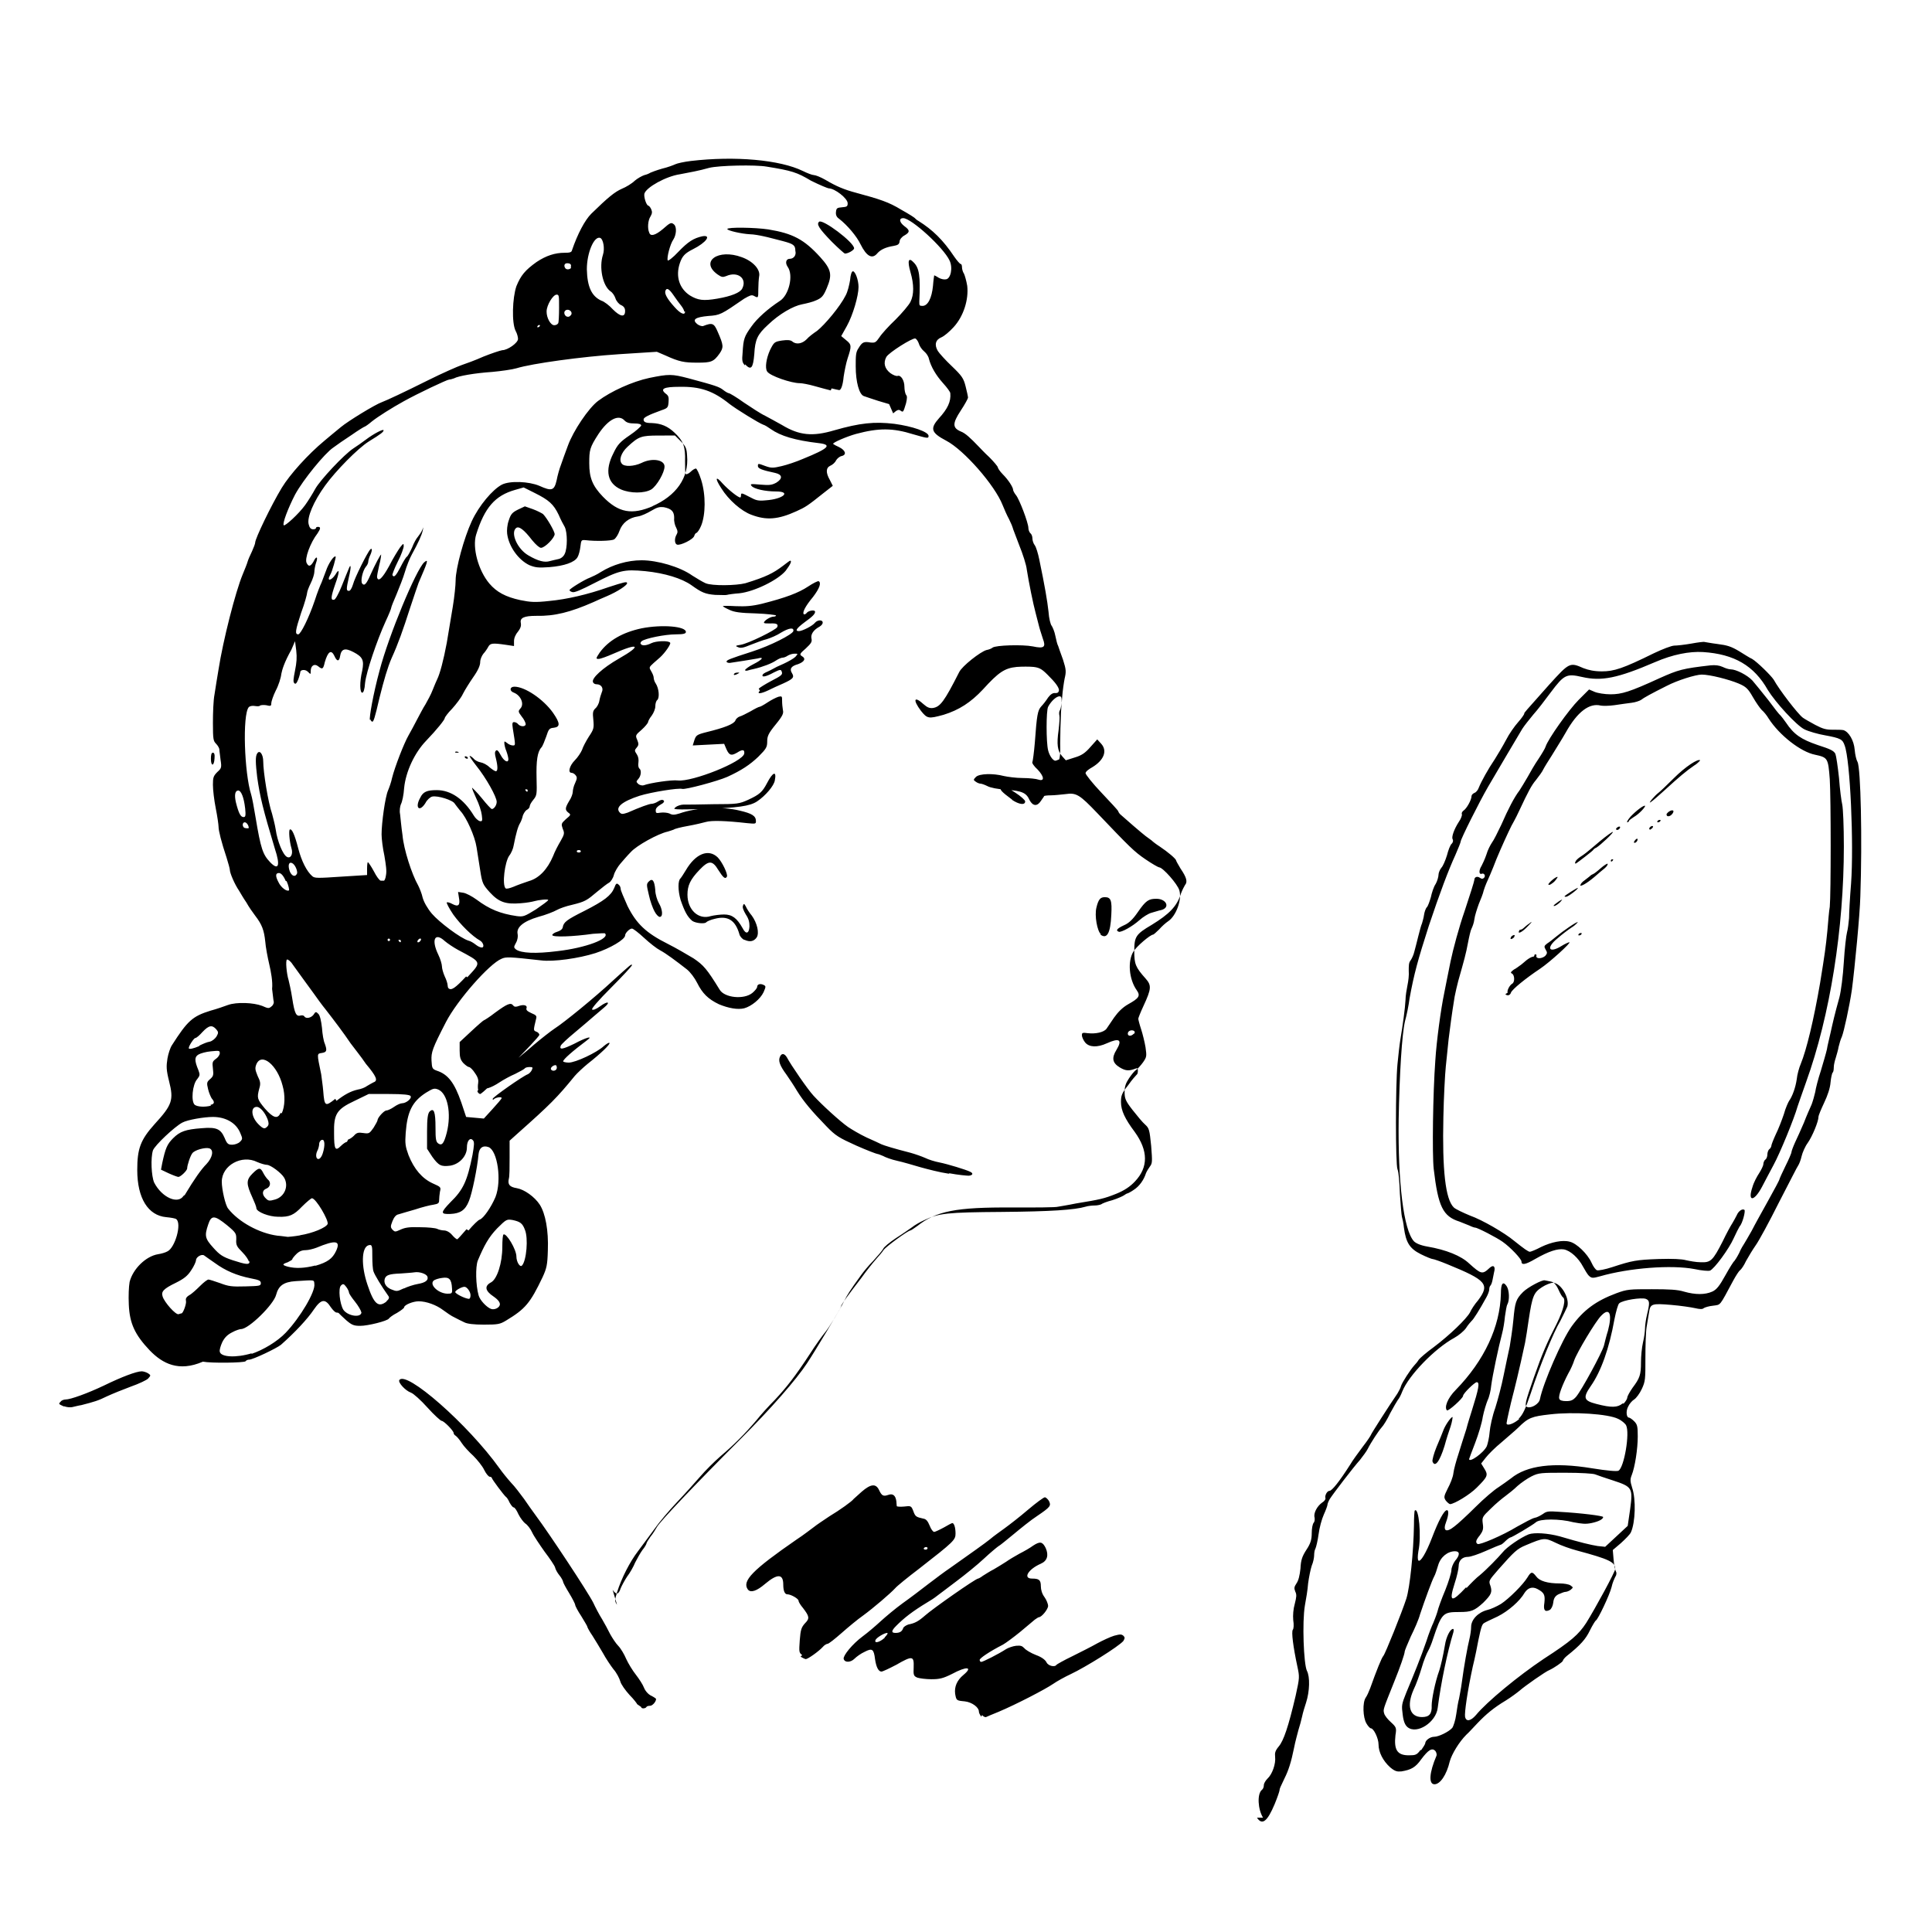 <?xml version="1.0" encoding="UTF-8" standalone="no"?>
<!-- Created with Inkscape (http://www.inkscape.org/) -->
<svg xmlns:dc="http://purl.org/dc/elements/1.1/" xmlns:cc="http://creativecommons.org/ns#" xmlns:rdf="http://www.w3.org/1999/02/22-rdf-syntax-ns#" xmlns:svg="http://www.w3.org/2000/svg" xmlns="http://www.w3.org/2000/svg" version="1.1" width="100%" height="100%" viewBox="0 0 48 48" id="svg4032">
<defs id="defs9" />
<path d="m 31.38,45.16 c -0.13,-0.21 -0.15,-0.59 -0.03,-0.69 0.03,-0.02 0.05,-0.07 0.05,-0.12 0,-0.04 0.04,-0.11 0.09,-0.16 0.12,-0.11 0.21,-0.37 0.19,-0.54 -0.01,-0.10 -3.17e-4,-0.15 0.09,-0.26 0.12,-0.14 0.24,-0.49 0.42,-1.26 0.10,-0.46 0.10,-0.46 0.04,-0.74 -0.10,-0.47 -0.15,-0.85 -0.11,-0.90 0.02,-0.02 0.03,-0.12 0.01,-0.24 -0.01,-0.12 0.00,-0.27 0.04,-0.41 0.04,-0.16 0.05,-0.22 0.01,-0.30 -0.03,-0.08 -0.03,-0.11 0.03,-0.20 0.05,-0.07 0.08,-0.19 0.10,-0.37 0.01,-0.21 0.04,-0.30 0.15,-0.47 0.10,-0.15 0.13,-0.25 0.13,-0.41 0.00,-0.11 0.02,-0.23 0.05,-0.26 0.02,-0.02 0.03,-0.08 0.02,-0.13 -0.03,-0.10 0.06,-0.28 0.19,-0.37 0.05,-0.03 0.09,-0.08 0.08,-0.11 -0.02,-0.06 0.04,-0.18 0.10,-0.18 0.06,0 0.24,-0.22 0.52,-0.66 0.05,-0.09 0.20,-0.29 0.31,-0.44 0.11,-0.14 0.20,-0.28 0.20,-0.29 0,-0.02 0.46,-0.74 0.66,-1.03 0.03,-0.05 0.08,-0.14 0.09,-0.19 0.03,-0.09 0.23,-0.40 0.33,-0.51 0.03,-0.03 0.08,-0.09 0.11,-0.14 0.03,-0.04 0.19,-0.18 0.37,-0.31 0.41,-0.31 0.81,-0.70 0.90,-0.86 0.03,-0.07 0.12,-0.21 0.20,-0.30 0.30,-0.40 0.22,-0.50 -0.76,-0.90 -0.17,-0.07 -0.34,-0.13 -0.37,-0.13 -0.02,9e-6 -0.15,-0.05 -0.29,-0.12 -0.28,-0.14 -0.37,-0.29 -0.42,-0.66 -0.01,-0.11 -0.04,-0.24 -0.05,-0.27 -0.01,-0.03 -0.03,-0.28 -0.05,-0.57 -0.01,-0.28 -0.03,-0.55 -0.06,-0.61 -0.05,-0.13 -0.05,-2.10 -0.00,-2.61 0.02,-0.21 0.05,-0.48 0.07,-0.60 0.06,-0.36 0.12,-0.79 0.13,-1.00 0.00,-0.10 0.03,-0.27 0.05,-0.37 0.02,-0.09 0.04,-0.25 0.03,-0.35 -0.00,-0.12 0.00,-0.20 0.04,-0.25 0.03,-0.04 0.08,-0.14 0.10,-0.23 0.02,-0.08 0.07,-0.26 0.10,-0.39 0.03,-0.12 0.07,-0.27 0.09,-0.31 0.01,-0.04 0.04,-0.13 0.05,-0.21 0.01,-0.07 0.04,-0.16 0.07,-0.19 0.03,-0.03 0.07,-0.15 0.10,-0.25 0.02,-0.10 0.07,-0.26 0.12,-0.33 0.04,-0.07 0.07,-0.18 0.07,-0.23 0,-0.04 0.03,-0.12 0.07,-0.17 0.04,-0.04 0.10,-0.18 0.14,-0.31 0.03,-0.12 0.08,-0.26 0.12,-0.29 0.03,-0.03 0.04,-0.08 0.02,-0.11 -0.03,-0.05 0.03,-0.24 0.16,-0.44 0.05,-0.07 0.08,-0.16 0.07,-0.18 -0.01,-0.02 0.00,-0.06 0.04,-0.09 0.08,-0.05 0.20,-0.27 0.20,-0.36 0,-0.03 0.03,-0.06 0.07,-0.08 0.04,-0.01 0.09,-0.07 0.11,-0.13 0.06,-0.15 0.23,-0.46 0.40,-0.71 0.07,-0.11 0.20,-0.33 0.28,-0.48 0.07,-0.14 0.21,-0.34 0.30,-0.44 0.08,-0.09 0.15,-0.19 0.15,-0.21 0,-0.03 -0.00,-0.02 0.62,-0.72 0.50,-0.55 0.51,-0.56 0.85,-0.41 0.13,0.05 0.27,0.08 0.46,0.08 0.30,0.00 0.52,-0.07 1.29,-0.45 0.21,-0.10 0.44,-0.19 0.51,-0.19 0.06,-5e-6 0.25,-0.02 0.42,-0.05 0.16,-0.03 0.32,-0.05 0.33,-0.04 0.01,0.00 0.16,0.03 0.32,0.05 0.24,0.03 0.34,0.06 0.54,0.18 0.13,0.08 0.27,0.17 0.32,0.19 0.12,0.07 0.47,0.41 0.54,0.52 0.13,0.24 0.59,0.84 0.72,0.94 0.04,0.03 0.18,0.11 0.31,0.18 0.19,0.10 0.27,0.12 0.43,0.12 0.10,-0.00 0.23,0.00 0.27,0.01 0.13,0.04 0.26,0.25 0.28,0.49 0.01,0.12 0.04,0.25 0.07,0.30 0.08,0.15 0.12,1.93 0.07,3.34 -0.01,0.44 -0.14,1.79 -0.21,2.32 -0.06,0.41 -0.20,1.05 -0.25,1.17 -0.03,0.06 -0.06,0.17 -0.08,0.25 -0.01,0.07 -0.05,0.20 -0.07,0.27 -0.02,0.06 -0.05,0.17 -0.05,0.24 0,0.06 -0.01,0.12 -0.03,0.13 -0.01,0.01 -0.04,0.12 -0.05,0.24 -0.01,0.14 -0.07,0.32 -0.16,0.51 -0.07,0.15 -0.14,0.31 -0.14,0.35 -3.2e-5,0.11 -0.15,0.48 -0.27,0.65 -0.06,0.08 -0.13,0.24 -0.15,0.33 -0.02,0.09 -0.06,0.19 -0.08,0.22 -0.02,0.02 -0.23,0.44 -0.48,0.92 -0.24,0.48 -0.50,0.96 -0.58,1.07 -0.07,0.10 -0.18,0.28 -0.24,0.39 -0.05,0.11 -0.12,0.21 -0.15,0.23 -0.02,0.01 -0.10,0.13 -0.17,0.26 -0.35,0.65 -0.30,0.59 -0.50,0.62 -0.10,0.01 -0.20,0.04 -0.23,0.06 -0.03,0.03 -0.09,0.03 -0.22,0.00 -0.09,-0.02 -0.35,-0.06 -0.59,-0.08 -0.48,-0.04 -0.52,-0.03 -0.55,0.19 -0.01,0.07 -0.04,0.24 -0.06,0.36 -0.02,0.12 -0.03,0.47 -0.03,0.78 7.4e-4,0.51 -0.00,0.57 -0.09,0.76 -0.05,0.11 -0.14,0.23 -0.19,0.26 -0.05,0.03 -0.12,0.11 -0.15,0.18 -0.06,0.11 -0.04,0.27 0.02,0.27 0.02,0 0.08,0.04 0.13,0.09 0.08,0.08 0.09,0.13 0.09,0.38 -0.00,0.31 -0.07,0.76 -0.15,0.96 -0.04,0.10 -0.04,0.15 0.01,0.31 0.10,0.29 0.08,0.87 -0.03,1.11 -0.02,0.05 -0.14,0.17 -0.25,0.27 l -0.20,0.17 0.02,0.24 c 0.01,0.13 0.04,0.26 0.06,0.30 0.02,0.03 0.01,0.09 -0.02,0.13 -0.02,0.04 -0.07,0.15 -0.09,0.25 -0.05,0.20 -0.34,0.81 -0.39,0.83 -0.01,0.00 -0.08,0.11 -0.15,0.25 -0.10,0.21 -0.23,0.36 -0.57,0.63 -0.05,0.04 -0.10,0.10 -0.10,0.12 0,0.03 -0.22,0.18 -0.33,0.23 -0.09,0.03 -0.63,0.41 -0.74,0.51 -0.06,0.05 -0.22,0.17 -0.35,0.25 -0.30,0.18 -0.49,0.34 -0.70,0.56 -0.09,0.09 -0.21,0.23 -0.28,0.29 -0.18,0.18 -0.36,0.48 -0.41,0.66 -0.08,0.34 -0.24,0.57 -0.38,0.57 -0.15,0 -0.13,-0.29 0.05,-0.71 0.01,-0.03 0.00,-0.08 -0.03,-0.12 -0.08,-0.08 -0.17,-0.03 -0.35,0.21 -0.14,0.20 -0.25,0.26 -0.49,0.30 -0.11,0.01 -0.16,0 -0.28,-0.10 -0.18,-0.16 -0.29,-0.38 -0.29,-0.57 -1.05e-4,-0.15 -0.12,-0.40 -0.19,-0.40 -0.02,0 -0.07,-0.05 -0.11,-0.12 -0.09,-0.15 -0.10,-0.52 -0.02,-0.64 0.03,-0.04 0.08,-0.15 0.11,-0.23 0.16,-0.45 0.29,-0.77 0.33,-0.81 0.05,-0.06 0.46,-1.08 0.57,-1.42 0.09,-0.28 0.18,-1.17 0.19,-1.83 0.00,-0.18 0.01,-0.35 0.02,-0.36 0.10,-0.10 0.17,0.64 0.09,1.01 -0.02,0.13 -0.02,0.20 0.00,0.23 0.05,0.05 0.19,-0.18 0.34,-0.57 0.16,-0.42 0.30,-0.68 0.37,-0.68 0.05,0 0.04,0.13 -0.02,0.29 -0.09,0.23 -0.00,0.28 0.21,0.11 0.07,-0.05 0.31,-0.27 0.52,-0.48 0.21,-0.21 0.47,-0.43 0.57,-0.49 0.09,-0.06 0.23,-0.16 0.31,-0.22 0.39,-0.32 1.05,-0.41 2.02,-0.25 0.37,0.06 0.61,0.08 0.65,0.06 0.14,-0.07 0.29,-0.94 0.19,-1.13 -0.02,-0.04 -0.11,-0.12 -0.20,-0.16 -0.24,-0.12 -1.10,-0.18 -1.69,-0.11 -0.45,0.05 -0.54,0.08 -0.79,0.33 -0.06,0.06 -0.25,0.22 -0.41,0.36 -0.16,0.13 -0.34,0.31 -0.40,0.39 l -0.11,0.14 0.08,0.13 c 0.10,0.16 0.08,0.20 -0.19,0.47 -0.18,0.18 -0.55,0.40 -0.66,0.41 -0.02,4.22e-4 -0.07,-0.04 -0.11,-0.09 -0.05,-0.08 -0.05,-0.10 0.05,-0.30 0.06,-0.11 0.13,-0.28 0.14,-0.38 0.01,-0.09 0.07,-0.31 0.13,-0.49 0.05,-0.17 0.14,-0.44 0.19,-0.60 0.04,-0.16 0.11,-0.37 0.14,-0.47 0.17,-0.54 0.20,-0.70 0.12,-0.70 -0.05,0 -0.34,0.28 -0.34,0.34 0,0.06 -0.37,0.39 -0.40,0.36 -0.07,-0.07 0.01,-0.30 0.22,-0.51 0.71,-0.73 1.10,-1.57 1.12,-2.39 0.00,-0.25 0.05,-0.32 0.14,-0.19 0.07,0.10 0.08,0.35 0.02,0.46 -0.02,0.03 -0.04,0.17 -0.06,0.30 -0.01,0.12 -0.04,0.31 -0.07,0.42 -0.09,0.34 -0.24,1.05 -0.27,1.29 -0.01,0.12 -0.05,0.29 -0.09,0.37 -0.03,0.07 -0.09,0.26 -0.12,0.41 -0.02,0.15 -0.11,0.44 -0.19,0.65 -0.08,0.21 -0.15,0.39 -0.15,0.40 0,0.10 0.36,-0.15 0.44,-0.32 0.02,-0.05 0.06,-0.21 0.07,-0.35 0.01,-0.13 0.07,-0.41 0.14,-0.60 0.06,-0.19 0.16,-0.56 0.21,-0.82 0.05,-0.25 0.12,-0.57 0.15,-0.71 0.02,-0.13 0.07,-0.43 0.09,-0.66 0.04,-0.43 0.06,-0.51 0.24,-0.69 0.12,-0.12 0.48,-0.31 0.54,-0.29 0.02,0.00 0.09,0.02 0.15,0.03 0.07,0.01 0.13,0.07 0.19,0.20 0.04,0.09 0.09,0.18 0.11,0.19 0.08,0.05 0.02,0.30 -0.15,0.65 -0.25,0.49 -0.36,0.74 -0.57,1.34 -0.22,0.63 -0.24,0.71 -0.16,0.74 0.10,0.03 0.29,-0.08 0.31,-0.20 0.08,-0.40 0.55,-1.48 0.79,-1.81 0.29,-0.40 0.60,-0.63 1.11,-0.82 0.27,-0.10 0.33,-0.10 0.88,-0.10 0.43,0.00 0.64,0.01 0.80,0.06 0.28,0.08 0.52,0.08 0.70,-0.00 0.11,-0.05 0.18,-0.14 0.33,-0.41 0.10,-0.18 0.20,-0.34 0.22,-0.35 0.01,-0.01 0.07,-0.10 0.12,-0.20 0.04,-0.10 0.11,-0.21 0.13,-0.24 0.02,-0.03 0.10,-0.17 0.18,-0.31 0.07,-0.14 0.26,-0.48 0.41,-0.75 0.15,-0.27 0.28,-0.51 0.28,-0.53 0,-0.01 0.07,-0.17 0.15,-0.33 0.08,-0.16 0.15,-0.32 0.15,-0.35 0,-0.02 0.04,-0.13 0.09,-0.24 0.05,-0.10 0.15,-0.33 0.22,-0.49 0.06,-0.16 0.15,-0.36 0.19,-0.45 0.03,-0.08 0.07,-0.22 0.09,-0.31 0.01,-0.08 0.07,-0.32 0.14,-0.53 0.06,-0.20 0.13,-0.44 0.15,-0.53 0.01,-0.08 0.06,-0.27 0.09,-0.41 0.06,-0.27 0.10,-0.45 0.22,-0.88 0.04,-0.15 0.09,-0.54 0.11,-0.88 0.02,-0.33 0.06,-0.67 0.08,-0.74 0.02,-0.07 0.04,-0.23 0.05,-0.35 0.00,-0.11 0.02,-0.50 0.05,-0.86 0.07,-0.97 -0.02,-3.07 -0.16,-3.43 -0.05,-0.15 -0.10,-0.18 -0.48,-0.25 -0.18,-0.03 -0.42,-0.10 -0.52,-0.15 -0.20,-0.10 -0.72,-0.67 -0.91,-0.98 -0.34,-0.60 -0.83,-0.89 -1.61,-0.94 -0.34,-0.02 -0.75,0.06 -1.19,0.25 -0.93,0.40 -1.33,0.48 -1.81,0.37 -0.39,-0.09 -0.45,-0.06 -0.78,0.38 -0.14,0.19 -0.34,0.45 -0.44,0.56 -0.09,0.11 -0.22,0.27 -0.27,0.35 -0.12,0.20 -0.64,1.08 -0.85,1.44 -0.22,0.38 -0.68,1.30 -0.68,1.36 0,0.02 -0.06,0.17 -0.13,0.33 -0.17,0.37 -0.39,0.95 -0.66,1.76 -0.27,0.84 -0.37,1.20 -0.48,1.81 -0.02,0.16 -0.07,0.41 -0.11,0.55 -0.08,0.33 -0.14,1.33 -0.16,2.45 -0.02,1.56 0.12,2.75 0.38,3.03 0.05,0.05 0.16,0.10 0.33,0.13 0.47,0.08 0.84,0.23 1.04,0.42 0.30,0.27 0.33,0.28 0.51,0.11 0.10,-0.09 0.15,-0.03 0.11,0.11 -0.01,0.05 -0.03,0.15 -0.04,0.20 -0.01,0.05 -0.03,0.11 -0.05,0.13 -0.02,0.02 -0.03,0.06 -0.03,0.10 0,0.03 -0.03,0.12 -0.07,0.19 -0.17,0.31 -0.32,0.55 -0.37,0.59 -0.02,0.02 -0.09,0.10 -0.14,0.18 -0.05,0.07 -0.18,0.18 -0.29,0.24 -0.48,0.26 -1.13,0.93 -1.29,1.33 -0.03,0.08 -0.08,0.18 -0.11,0.21 -0.02,0.03 -0.11,0.18 -0.19,0.33 -0.07,0.15 -0.17,0.31 -0.21,0.35 -0.08,0.09 -0.27,0.38 -0.35,0.54 -0.03,0.06 -0.12,0.18 -0.19,0.27 -0.17,0.19 -0.66,0.83 -0.75,0.97 -0.03,0.05 -0.06,0.12 -0.06,0.15 0,0.02 -0.04,0.13 -0.09,0.24 -0.05,0.11 -0.11,0.33 -0.13,0.49 -0.02,0.15 -0.06,0.32 -0.08,0.36 -0.02,0.03 -0.03,0.11 -0.03,0.16 0,0.05 -0.02,0.17 -0.06,0.26 -0.03,0.09 -0.07,0.29 -0.09,0.44 -0.01,0.15 -0.05,0.39 -0.08,0.55 -0.07,0.41 -0.03,1.45 0.05,1.62 0.08,0.15 0.07,0.51 -0.02,0.79 -0.03,0.09 -0.08,0.25 -0.10,0.35 -0.02,0.09 -0.06,0.24 -0.09,0.33 -0.02,0.08 -0.08,0.29 -0.11,0.45 -0.07,0.35 -0.14,0.56 -0.23,0.74 -0.11,0.23 -0.13,0.27 -0.13,0.31 0,0.02 -0.05,0.17 -0.12,0.34 -0.18,0.43 -0.31,0.54 -0.44,0.34 z m 3.93,-1.68 c 0.05,-0.07 0.10,-0.15 0.10,-0.17 0,-0.07 0.12,-0.16 0.22,-0.16 0.11,0 0.36,-0.12 0.45,-0.22 0.03,-0.04 0.08,-0.19 0.10,-0.34 0.02,-0.15 0.05,-0.32 0.07,-0.39 0.01,-0.06 0.05,-0.25 0.07,-0.41 0.05,-0.38 0.14,-0.88 0.19,-1.08 0.02,-0.08 0.04,-0.22 0.04,-0.29 0.00,-0.18 0.17,-0.36 0.40,-0.42 0.09,-0.02 0.24,-0.09 0.34,-0.15 0.20,-0.13 0.55,-0.48 0.66,-0.66 0.09,-0.15 0.12,-0.15 0.22,-0.02 0.08,0.11 0.28,0.17 0.58,0.17 0.11,5.28e-4 0.23,0.02 0.27,0.05 0.07,0.05 0.07,0.05 0,0.11 -0.04,0.03 -0.10,0.05 -0.13,0.05 -0.03,0 -0.10,0.03 -0.17,0.06 -0.08,0.04 -0.12,0.10 -0.13,0.21 -0.01,0.08 -0.05,0.16 -0.09,0.18 -0.12,0.06 -0.16,0.00 -0.13,-0.18 0.02,-0.19 -0.00,-0.25 -0.17,-0.34 -0.13,-0.07 -0.24,-0.03 -0.32,0.09 -0.12,0.21 -0.41,0.46 -0.67,0.59 -0.15,0.07 -0.30,0.14 -0.33,0.16 -0.06,0.03 -0.08,0.10 -0.15,0.43 -0.02,0.11 -0.08,0.42 -0.14,0.66 -0.13,0.60 -0.21,1.15 -0.19,1.25 0.03,0.12 0.14,0.10 0.27,-0.05 0.27,-0.33 1.06,-0.98 1.69,-1.40 0.68,-0.44 0.86,-0.60 1.05,-0.89 0.23,-0.37 0.72,-1.27 0.72,-1.34 0,-0.17 -0.14,-0.24 -0.96,-0.46 -0.15,-0.04 -0.38,-0.12 -0.52,-0.19 -0.27,-0.13 -0.29,-0.13 -0.74,0.06 -0.22,0.09 -0.29,0.16 -0.68,0.60 -0.24,0.28 -0.25,0.28 -0.20,0.41 0.05,0.16 0.02,0.22 -0.18,0.42 -0.22,0.20 -0.30,0.23 -0.59,0.23 -0.41,-0.00 -0.44,0.02 -0.66,0.68 -0.03,0.10 -0.09,0.24 -0.12,0.29 -0.03,0.05 -0.11,0.24 -0.16,0.42 -0.05,0.17 -0.14,0.42 -0.20,0.54 -0.18,0.41 -0.09,0.68 0.21,0.68 0.18,0 0.25,-0.08 0.24,-0.29 -0.00,-0.14 0.08,-0.57 0.19,-0.87 0.04,-0.13 0.09,-0.34 0.14,-0.63 0.03,-0.20 0.13,-0.40 0.20,-0.40 0.02,0 0.02,0.03 0.01,0.08 -0.15,0.49 -0.31,1.26 -0.39,1.88 -0.04,0.36 -0.52,0.67 -0.75,0.48 -0.06,-0.05 -0.10,-0.14 -0.12,-0.31 -0.03,-0.23 -0.03,-0.25 0.09,-0.55 0.18,-0.43 0.36,-0.87 0.50,-1.28 0.06,-0.19 0.14,-0.39 0.17,-0.45 0.02,-0.05 0.07,-0.17 0.10,-0.27 0.02,-0.09 0.11,-0.34 0.20,-0.55 0.08,-0.20 0.15,-0.43 0.15,-0.49 0,-0.06 0.04,-0.16 0.09,-0.23 0.13,-0.15 0.12,-0.24 -0.00,-0.24 -0.18,0 -0.36,0.14 -0.42,0.35 -0.03,0.10 -0.07,0.23 -0.10,0.28 -0.05,0.09 -0.23,0.58 -0.35,0.94 -0.03,0.12 -0.14,0.37 -0.23,0.55 -0.08,0.18 -0.15,0.35 -0.15,0.37 0,0.06 -0.11,0.38 -0.26,0.75 -0.28,0.70 -0.28,0.69 -0.25,0.79 0.01,0.05 0.09,0.15 0.17,0.22 0.13,0.12 0.14,0.14 0.11,0.32 -0.04,0.36 0.04,0.50 0.33,0.50 0.17,0 0.20,-0.01 0.29,-0.13 z m 1.12,-4.02 c 0.11,-0.12 0.26,-0.27 0.33,-0.32 0.18,-0.15 0.46,-0.44 0.57,-0.57 0.10,-0.13 0.45,-0.37 0.65,-0.45 0.14,-0.05 0.47,-0.03 0.77,0.05 0.54,0.16 0.76,0.21 0.94,0.24 l 0.19,0.02 0.28,-0.26 0.28,-0.26 0.06,-0.41 c 0.07,-0.53 0.06,-0.56 -0.43,-0.72 -0.19,-0.06 -0.39,-0.13 -0.44,-0.15 -0.05,-0.02 -0.35,-0.04 -0.74,-0.04 -0.60,0 -0.66,0.00 -0.84,0.09 -0.10,0.05 -0.26,0.16 -0.35,0.24 -0.08,0.08 -0.22,0.19 -0.30,0.25 -0.07,0.05 -0.24,0.19 -0.36,0.31 -0.22,0.21 -0.22,0.22 -0.20,0.38 0.02,0.13 0.00,0.18 -0.07,0.28 -0.10,0.12 -0.12,0.18 -0.06,0.22 0.05,0.03 0.62,-0.21 0.98,-0.43 0.18,-0.10 0.38,-0.21 0.44,-0.22 0.06,-0.01 0.15,-0.06 0.21,-0.10 0.08,-0.06 0.13,-0.07 0.39,-0.05 0.54,0.03 1.10,0.10 1.10,0.13 0,0.05 -0.10,0.11 -0.29,0.15 -0.15,0.03 -0.23,0.02 -0.45,-0.02 -0.34,-0.09 -0.83,-0.09 -0.93,-0.00 -0.08,0.07 -0.60,0.38 -0.64,0.38 -0.01,0 -0.07,0.04 -0.12,0.09 -0.05,0.05 -0.10,0.09 -0.12,0.09 -0.01,0 -0.18,0.07 -0.36,0.15 -0.18,0.08 -0.38,0.15 -0.45,0.15 -0.14,0 -0.23,0.09 -0.23,0.23 0,0.06 -0.04,0.25 -0.10,0.43 -0.15,0.47 -0.08,0.49 0.29,0.09 z m 1.30,-4.21 c 0.11,-0.11 0.17,-0.25 0.30,-0.63 0.22,-0.67 0.56,-1.51 0.74,-1.81 0.07,-0.14 0.15,-0.30 0.17,-0.35 0.06,-0.21 -0.16,-0.59 -0.36,-0.59 -0.05,0 -0.18,0.05 -0.27,0.11 -0.20,0.13 -0.24,0.21 -0.33,0.81 -0.03,0.21 -0.07,0.47 -0.09,0.57 -0.14,0.66 -0.28,1.22 -0.31,1.33 -0.04,0.15 -0.15,0.63 -0.15,0.67 -0.00,0.08 0.19,0.01 0.32,-0.11 z m 2.61,-0.38 c 0.05,-0.05 0.09,-0.12 0.09,-0.15 0,-0.03 0.06,-0.14 0.13,-0.24 0.18,-0.24 0.21,-0.32 0.21,-0.64 0,-0.14 0.02,-0.36 0.05,-0.49 0.03,-0.12 0.05,-0.28 0.05,-0.35 4.23e-4,-0.06 0.02,-0.22 0.05,-0.34 0.07,-0.29 0.07,-0.35 -0.03,-0.39 -0.11,-0.04 -0.57,0.03 -0.66,0.11 -0.03,0.02 -0.08,0.20 -0.12,0.40 -0.13,0.72 -0.33,1.29 -0.59,1.66 -0.20,0.29 -0.17,0.36 0.14,0.44 0.38,0.10 0.53,0.09 0.65,-0.01 z m -1.18,-0.17 c 0.14,-0.17 0.64,-1.09 0.69,-1.27 0.02,-0.08 0.06,-0.25 0.10,-0.37 0.11,-0.42 0.04,-0.59 -0.17,-0.37 -0.14,0.14 -0.60,0.91 -0.67,1.11 -0.02,0.07 -0.09,0.23 -0.15,0.33 -0.14,0.27 -0.25,0.55 -0.22,0.62 0.01,0.04 0.07,0.06 0.17,0.06 0.12,0 0.17,-0.02 0.25,-0.11 z m -14.78,7.95 c -0.03,-0.04 -0.06,-0.09 -0.06,-0.13 0,-0.10 -0.17,-0.23 -0.35,-0.25 -0.21,-0.02 -0.21,-0.02 -0.24,-0.19 -0.02,-0.17 0.04,-0.33 0.21,-0.47 0.24,-0.20 0.08,-0.22 -0.29,-0.02 -0.22,0.11 -0.31,0.13 -0.51,0.13 -0.13,0 -0.29,-0.02 -0.35,-0.04 -0.09,-0.04 -0.10,-0.06 -0.09,-0.26 0.01,-0.28 -0.03,-0.29 -0.43,-0.06 -0.17,0.09 -0.34,0.17 -0.37,0.17 -0.07,0 -0.13,-0.10 -0.16,-0.31 -0.03,-0.25 -0.07,-0.28 -0.26,-0.18 -0.09,0.04 -0.20,0.12 -0.25,0.17 -0.10,0.10 -0.25,0.10 -0.27,-5.28e-4 -0.01,-0.08 0.21,-0.36 0.48,-0.56 0.11,-0.08 0.31,-0.25 0.44,-0.37 0.12,-0.11 0.37,-0.32 0.55,-0.45 0.17,-0.12 0.46,-0.34 0.64,-0.48 0.17,-0.13 0.41,-0.31 0.53,-0.39 0.55,-0.39 0.85,-0.60 1.00,-0.72 0.08,-0.07 0.25,-0.19 0.36,-0.27 0.11,-0.08 0.37,-0.28 0.58,-0.46 0.20,-0.17 0.39,-0.31 0.42,-0.31 0.02,0 0.07,0.04 0.10,0.09 0.06,0.12 0.04,0.15 -0.30,0.38 -0.14,0.09 -0.40,0.30 -0.58,0.45 -0.17,0.14 -0.34,0.28 -0.38,0.30 -0.03,0.02 -0.20,0.16 -0.36,0.31 -0.16,0.15 -0.47,0.40 -0.67,0.55 -0.20,0.15 -0.42,0.32 -0.49,0.37 -0.06,0.05 -0.17,0.12 -0.24,0.16 -0.38,0.23 -0.58,0.39 -0.77,0.58 -0.13,0.13 -0.13,0.18 -0.02,0.18 0.10,-7.39e-4 0.16,-0.03 0.19,-0.12 0.01,-0.03 0.07,-0.07 0.13,-0.09 0.16,-0.03 0.25,-0.08 0.41,-0.22 0.19,-0.17 1.26,-0.92 1.32,-0.92 0.01,0 0.07,-0.03 0.12,-0.07 0.05,-0.03 0.17,-0.11 0.27,-0.16 0.09,-0.05 0.23,-0.14 0.31,-0.19 0.07,-0.05 0.22,-0.14 0.33,-0.20 0.10,-0.05 0.26,-0.14 0.34,-0.20 0.17,-0.11 0.23,-0.10 0.31,0.06 0.08,0.18 0.04,0.32 -0.12,0.39 -0.32,0.14 -0.45,0.37 -0.22,0.37 0.17,0 0.22,0.03 0.22,0.19 0,0.09 0.03,0.19 0.09,0.27 0.05,0.07 0.09,0.17 0.09,0.22 0,0.08 -0.16,0.28 -0.23,0.28 -0.01,0 -0.06,0.03 -0.10,0.06 -0.04,0.03 -0.21,0.18 -0.37,0.31 -0.16,0.13 -0.35,0.27 -0.42,0.31 -0.35,0.18 -0.58,0.34 -0.58,0.38 0,0.02 0.01,0.05 0.04,0.05 0.04,0 0.42,-0.19 0.62,-0.32 0.05,-0.03 0.16,-0.07 0.24,-0.08 0.12,-0.01 0.15,-0.00 0.21,0.06 0.03,0.04 0.16,0.12 0.29,0.17 0.14,0.05 0.23,0.12 0.26,0.18 0.04,0.09 0.21,0.13 0.25,0.06 0.01,-0.01 0.18,-0.11 0.39,-0.21 0.20,-0.10 0.48,-0.24 0.62,-0.32 0.13,-0.07 0.32,-0.16 0.42,-0.19 0.15,-0.04 0.18,-0.04 0.23,0.00 0.04,0.04 0.04,0.06 -0.00,0.13 -0.12,0.14 -0.94,0.65 -1.30,0.82 -0.15,0.07 -0.35,0.18 -0.45,0.25 -0.19,0.13 -0.90,0.50 -1.35,0.69 -0.15,0.06 -0.29,0.12 -0.31,0.13 -0.02,0.01 -0.07,-0.01 -0.10,-0.05 z m -2.40,-1.97 c 0.06,-0.06 0.09,-0.11 0.06,-0.11 -0.07,0 -0.27,0.12 -0.29,0.18 -0.03,0.09 0.11,0.05 0.23,-0.06 z m -6.15,1.66 c 0,-0.01 -0.08,-0.12 -0.19,-0.23 -0.10,-0.11 -0.21,-0.26 -0.23,-0.34 -0.02,-0.07 -0.09,-0.21 -0.17,-0.30 -0.07,-0.09 -0.19,-0.27 -0.26,-0.40 -0.07,-0.12 -0.19,-0.32 -0.26,-0.43 -0.07,-0.10 -0.13,-0.21 -0.13,-0.23 0,-0.01 -0.07,-0.13 -0.15,-0.26 -0.08,-0.12 -0.15,-0.25 -0.15,-0.28 0,-0.02 -0.07,-0.16 -0.15,-0.29 -0.08,-0.13 -0.15,-0.26 -0.15,-0.28 0,-0.02 -0.04,-0.10 -0.09,-0.16 -0.05,-0.06 -0.10,-0.15 -0.11,-0.20 -0.01,-0.04 -0.13,-0.22 -0.26,-0.39 -0.12,-0.17 -0.27,-0.39 -0.31,-0.48 -0.04,-0.09 -0.12,-0.19 -0.17,-0.22 -0.04,-0.03 -0.12,-0.13 -0.17,-0.23 -0.04,-0.09 -0.09,-0.17 -0.12,-0.17 -0.02,0 -0.06,-0.05 -0.10,-0.12 -0.03,-0.07 -0.07,-0.13 -0.09,-0.14 -0.05,-0.04 -0.35,-0.44 -0.35,-0.47 0,-0.01 -0.02,-0.03 -0.05,-0.03 -0.03,0 -0.09,-0.07 -0.14,-0.17 -0.04,-0.09 -0.17,-0.25 -0.27,-0.35 -0.10,-0.09 -0.24,-0.24 -0.29,-0.32 -0.05,-0.08 -0.12,-0.16 -0.15,-0.18 -0.02,-0.01 -0.05,-0.04 -0.05,-0.07 0,-0.05 -0.24,-0.30 -0.30,-0.30 -0.02,0 -0.18,-0.14 -0.35,-0.33 -0.16,-0.18 -0.35,-0.35 -0.41,-0.37 -0.14,-0.05 -0.32,-0.25 -0.29,-0.31 0.16,-0.26 1.71,1.10 2.49,2.19 0.07,0.10 0.20,0.26 0.29,0.36 0.09,0.09 0.23,0.28 0.32,0.40 0.08,0.12 0.21,0.30 0.29,0.41 0.35,0.47 1.30,1.91 1.43,2.17 0.05,0.11 0.15,0.30 0.22,0.41 0.06,0.10 0.15,0.27 0.20,0.37 0.05,0.09 0.14,0.23 0.20,0.29 0.06,0.06 0.15,0.21 0.20,0.33 0.05,0.11 0.16,0.29 0.24,0.39 0.07,0.09 0.17,0.24 0.20,0.32 0.03,0.08 0.11,0.17 0.18,0.20 0.06,0.03 0.12,0.07 0.12,0.08 0,0.07 -0.09,0.17 -0.15,0.17 -0.04,0 -0.08,0.01 -0.09,0.03 -0.02,0.04 -0.13,0.05 -0.13,0.00 z m 4.10,-1.22 c -0.08,-0.06 -0.08,-0.08 -0.06,-0.37 0.02,-0.26 0.04,-0.32 0.13,-0.42 0.12,-0.12 0.11,-0.17 -0.05,-0.38 -0.06,-0.07 -0.11,-0.15 -0.11,-0.18 0,-0.05 -0.19,-0.16 -0.28,-0.16 -0.06,0 -0.10,-0.08 -0.10,-0.24 -0.00,-0.27 -0.14,-0.28 -0.45,-0.02 -0.21,0.18 -0.36,0.23 -0.43,0.14 -0.15,-0.21 0.11,-0.48 1.21,-1.24 0.17,-0.11 0.36,-0.26 0.43,-0.31 0.06,-0.05 0.24,-0.17 0.39,-0.27 0.25,-0.15 0.56,-0.37 0.60,-0.43 0.01,-0.01 0.10,-0.09 0.20,-0.18 0.22,-0.19 0.35,-0.21 0.43,-0.04 0.07,0.15 0.11,0.16 0.23,0.12 0.11,-0.04 0.18,0.01 0.20,0.16 0.00,0.04 0.01,0.10 0.01,0.12 0.00,0.01 0.08,0.02 0.18,0.01 0.17,-0.02 0.18,-0.02 0.23,0.11 0.05,0.14 0.07,0.15 0.25,0.19 0.07,0.01 0.11,0.06 0.16,0.18 0.03,0.08 0.08,0.15 0.11,0.15 0.02,0 0.13,-0.05 0.24,-0.11 0.10,-0.06 0.20,-0.11 0.21,-0.11 0.04,0 0.08,0.10 0.08,0.26 -2.2e-5,0.16 -0.04,0.20 -0.90,0.87 -0.29,0.22 -0.56,0.44 -0.60,0.49 -0.12,0.13 -0.54,0.49 -0.80,0.68 -0.13,0.09 -0.37,0.29 -0.54,0.44 -0.16,0.14 -0.31,0.26 -0.34,0.26 -0.02,0 -0.08,0.03 -0.12,0.08 -0.10,0.11 -0.37,0.30 -0.42,0.30 -0.02,-4.23e-4 -0.08,-0.03 -0.13,-0.06 z m 3.12,-2.65 c -0.01,-0.05 -0.08,-0.04 -0.10,0.00 -0.00,0.02 0.01,0.03 0.05,0.03 0.03,0 0.05,-0.02 0.04,-0.04 z m -7.72,1.40 c -0.06,-0.09 -0.06,-0.11 3.17e-4,-0.31 0.11,-0.35 0.32,-0.76 0.52,-1.02 0.10,-0.13 0.28,-0.38 0.40,-0.54 0.11,-0.16 0.37,-0.47 0.57,-0.68 0.19,-0.20 0.45,-0.49 0.58,-0.64 0.12,-0.14 0.35,-0.37 0.50,-0.50 0.33,-0.28 0.60,-0.55 0.89,-0.89 0.11,-0.14 0.32,-0.37 0.46,-0.51 0.29,-0.31 0.51,-0.59 0.87,-1.14 0.14,-0.22 0.32,-0.47 0.38,-0.54 0.10,-0.12 0.40,-0.61 0.40,-0.66 0,-0.01 0.06,-0.10 0.13,-0.20 0.07,-0.10 0.24,-0.32 0.37,-0.49 0.12,-0.17 0.29,-0.38 0.36,-0.46 0.07,-0.08 0.16,-0.18 0.19,-0.23 0.05,-0.08 0.61,-0.49 0.67,-0.49 0.01,0 0.09,-0.05 0.17,-0.11 0.47,-0.37 0.95,-0.47 2.37,-0.46 0.56,5.28e-4 1.07,-0.00 1.13,-0.02 0.05,-0.01 0.25,-0.04 0.44,-0.08 0.61,-0.10 0.70,-0.12 1.00,-0.24 0.20,-0.08 0.35,-0.18 0.47,-0.31 0.33,-0.35 0.33,-0.76 -0.01,-1.23 -0.24,-0.32 -0.34,-0.53 -0.34,-0.74 0,-0.16 0.02,-0.22 0.18,-0.42 0.09,-0.13 0.19,-0.24 0.21,-0.26 0.02,-0.01 0.03,-0.05 0.03,-0.10 0,-0.06 -0.01,-0.07 -0.06,-0.05 -0.16,0.06 -0.24,0.06 -0.39,-0.03 -0.18,-0.11 -0.21,-0.23 -0.08,-0.44 0.15,-0.25 0.07,-0.30 -0.24,-0.16 -0.24,0.11 -0.44,0.10 -0.54,-0.02 -0.04,-0.05 -0.08,-0.13 -0.08,-0.18 0,-0.06 0.01,-0.07 0.15,-0.05 0.19,0.02 0.39,-0.02 0.46,-0.11 0.02,-0.03 0.11,-0.16 0.19,-0.28 0.10,-0.14 0.21,-0.25 0.35,-0.33 0.27,-0.15 0.31,-0.21 0.21,-0.35 -0.19,-0.27 -0.23,-0.72 -0.08,-0.96 0.08,-0.13 0.42,-0.42 0.49,-0.42 0.01,0 0.08,-0.06 0.15,-0.13 0.06,-0.07 0.16,-0.16 0.22,-0.20 0.20,-0.13 0.35,-0.54 0.28,-0.77 -0.04,-0.15 -0.41,-0.57 -0.50,-0.57 -0.02,0 -0.18,-0.09 -0.34,-0.20 -0.28,-0.19 -0.39,-0.30 -1.20,-1.15 -0.44,-0.46 -0.52,-0.51 -0.79,-0.47 -0.10,0.01 -0.27,0.03 -0.36,0.03 -0.09,0.00 -0.17,0.01 -0.17,0.02 -0.00,0.01 -0.04,0.06 -0.08,0.12 -0.09,0.14 -0.20,0.13 -0.28,-0.02 -0.08,-0.18 -0.18,-0.23 -0.58,-0.26 -0.20,-0.01 -0.40,-0.05 -0.47,-0.09 -0.06,-0.03 -0.14,-0.06 -0.17,-0.06 -0.03,-8.45e-4 -0.08,-0.02 -0.12,-0.05 -0.06,-0.04 -0.06,-0.05 0.01,-0.12 0.09,-0.08 0.42,-0.09 0.69,-0.02 0.09,0.02 0.30,0.05 0.47,0.05 0.16,0.00 0.34,0.02 0.39,0.04 0.16,0.05 0.14,-0.08 -0.02,-0.25 -0.09,-0.08 -0.15,-0.17 -0.13,-0.19 0.01,-0.02 0.04,-0.24 0.06,-0.48 0.05,-0.69 0.07,-0.80 0.16,-0.90 0.04,-0.04 0.12,-0.14 0.17,-0.22 0.06,-0.08 0.12,-0.12 0.18,-0.11 0.05,0.00 0.08,-0.01 0.09,-0.07 0.00,-0.05 -0.05,-0.15 -0.22,-0.32 -0.19,-0.20 -0.25,-0.24 -0.41,-0.26 -0.10,-0.01 -0.29,-0.01 -0.42,-0.00 -0.30,0.03 -0.45,0.13 -0.84,0.56 -0.30,0.32 -0.59,0.51 -0.98,0.63 -0.37,0.10 -0.40,0.10 -0.56,-0.10 -0.21,-0.28 -0.17,-0.38 0.07,-0.16 0.09,0.08 0.15,0.10 0.23,0.09 0.18,-0.03 0.28,-0.16 0.65,-0.89 0.07,-0.15 0.53,-0.51 0.68,-0.55 0.06,-0.01 0.13,-0.04 0.15,-0.06 0.08,-0.06 0.74,-0.08 1.00,-0.03 0.28,0.06 0.33,0.02 0.25,-0.19 -0.02,-0.07 -0.07,-0.21 -0.09,-0.29 -0.02,-0.08 -0.06,-0.24 -0.09,-0.35 -0.06,-0.22 -0.17,-0.76 -0.22,-1.08 -0.01,-0.11 -0.10,-0.39 -0.19,-0.61 -0.08,-0.22 -0.16,-0.41 -0.16,-0.43 0,-0.01 -0.04,-0.11 -0.09,-0.21 -0.05,-0.09 -0.12,-0.25 -0.16,-0.35 -0.19,-0.49 -0.96,-1.37 -1.40,-1.60 -0.38,-0.20 -0.41,-0.30 -0.18,-0.56 0.21,-0.23 0.30,-0.41 0.28,-0.62 -0.00,-0.03 -0.08,-0.14 -0.18,-0.25 -0.18,-0.20 -0.30,-0.41 -0.35,-0.60 -0.01,-0.06 -0.06,-0.14 -0.12,-0.19 -0.05,-0.04 -0.11,-0.12 -0.13,-0.19 -0.02,-0.06 -0.06,-0.12 -0.09,-0.13 -0.07,-0.02 -0.66,0.35 -0.72,0.46 -0.08,0.15 -0.04,0.29 0.10,0.40 0.07,0.05 0.15,0.08 0.18,0.07 0.08,-0.03 0.17,0.11 0.17,0.27 0,0.08 0.02,0.17 0.04,0.20 0.03,0.03 0.03,0.08 -0.00,0.21 -0.07,0.23 -0.07,0.23 -0.14,0.18 -0.04,-0.03 -0.08,-0.02 -0.18,0.07 L 22.09,10.04 21.82,9.96 C 21.67,9.91 21.51,9.86 21.46,9.84 21.35,9.80 21.26,9.50 21.26,9.10 c -0.00,-0.26 0.00,-0.35 0.07,-0.45 0.09,-0.15 0.13,-0.17 0.30,-0.14 0.11,0.01 0.13,0.00 0.22,-0.13 0.05,-0.08 0.23,-0.28 0.40,-0.44 0.16,-0.16 0.33,-0.36 0.37,-0.44 0.09,-0.18 0.09,-0.43 -0.00,-0.74 -0.08,-0.28 -0.05,-0.38 0.08,-0.24 0.14,0.14 0.17,0.34 0.14,0.97 -0.00,0.10 0.00,0.11 0.08,0.11 0.13,0 0.23,-0.19 0.26,-0.50 0.01,-0.14 0.03,-0.26 0.03,-0.26 0.00,0 0.05,0.02 0.11,0.06 0.05,0.03 0.13,0.05 0.18,0.04 0.12,-0.01 0.18,-0.29 0.09,-0.47 -0.15,-0.32 -0.95,-1.05 -1.15,-1.05 -0.11,0 -0.10,0.10 0.03,0.20 0.14,0.10 0.14,0.15 0.00,0.23 -0.06,0.03 -0.12,0.10 -0.12,0.15 -0.01,0.07 -0.04,0.09 -0.15,0.11 -0.19,0.03 -0.32,0.09 -0.40,0.18 -0.13,0.16 -0.27,0.08 -0.42,-0.22 -0.09,-0.19 -0.32,-0.47 -0.54,-0.64 -0.06,-0.04 -0.08,-0.10 -0.07,-0.17 0.01,-0.09 0.03,-0.10 0.15,-0.11 0.12,-0.01 0.14,-0.02 0.14,-0.10 0,-0.12 -0.32,-0.37 -0.47,-0.37 -0.02,0 -0.22,-0.08 -0.44,-0.19 C 19.80,4.28 19.67,4.24 19.05,4.14 18.77,4.09 17.86,4.11 17.62,4.17 17.52,4.20 17.35,4.24 17.25,4.26 c -0.10,0.02 -0.26,0.05 -0.36,0.07 -0.34,0.05 -0.83,0.32 -0.88,0.48 -0.02,0.08 0.05,0.30 0.10,0.30 0.01,0 0.05,0.04 0.07,0.09 0.03,0.07 0.02,0.11 -0.02,0.18 -0.06,0.09 -0.08,0.29 -0.03,0.40 0.03,0.10 0.15,0.07 0.34,-0.09 0.19,-0.17 0.21,-0.17 0.28,-0.11 0.07,0.07 0.05,0.26 -0.02,0.37 -0.08,0.11 -0.17,0.46 -0.14,0.52 0.01,0.02 0.13,-0.07 0.26,-0.21 0.25,-0.26 0.38,-0.34 0.60,-0.39 0.24,-0.04 0.09,0.16 -0.23,0.32 -0.20,0.10 -0.27,0.17 -0.33,0.35 -0.11,0.33 -0.01,0.63 0.25,0.80 0.20,0.12 0.33,0.14 0.68,0.08 0.35,-0.06 0.57,-0.15 0.62,-0.25 0.13,-0.25 -0.11,-0.44 -0.40,-0.31 -0.08,0.03 -0.11,0.03 -0.21,-0.04 -0.45,-0.32 0.01,-0.65 0.60,-0.43 0.28,0.10 0.47,0.31 0.43,0.48 -0.01,0.06 -0.02,0.21 -0.02,0.32 0.00,0.22 2.11e-4,0.22 -0.11,0.16 -0.06,-0.03 -0.10,-0.01 -0.24,0.07 -0.58,0.40 -0.60,0.41 -0.89,0.43 -0.33,0.03 -0.41,0.09 -0.28,0.20 0.05,0.04 0.12,0.06 0.15,0.05 0.23,-0.09 0.27,-0.07 0.36,0.14 0.15,0.34 0.15,0.39 0.05,0.54 -0.15,0.21 -0.21,0.23 -0.55,0.23 -0.33,0.00 -0.45,-0.02 -0.80,-0.18 l -0.21,-0.09 -0.94,0.06 c -0.92,0.06 -2.16,0.23 -2.55,0.35 -0.10,0.03 -0.38,0.07 -0.60,0.09 -0.44,0.03 -0.84,0.10 -0.95,0.16 -0.03,0.01 -0.09,0.03 -0.12,0.03 -0.05,0 -0.79,0.35 -1.13,0.54 -0.29,0.16 -0.64,0.38 -0.79,0.50 -0.08,0.07 -0.17,0.13 -0.18,0.13 -0.01,0 -0.16,0.09 -0.33,0.21 -0.17,0.11 -0.37,0.25 -0.45,0.31 -0.21,0.14 -0.75,0.80 -0.95,1.17 -0.17,0.33 -0.32,0.72 -0.28,0.76 0.03,0.03 0.37,-0.28 0.53,-0.50 0.08,-0.11 0.19,-0.29 0.25,-0.40 0.12,-0.22 0.72,-0.86 0.95,-1.01 0.08,-0.05 0.22,-0.15 0.30,-0.21 0.21,-0.16 0.45,-0.28 0.45,-0.24 0,0.04 -0.06,0.09 -0.37,0.28 -0.27,0.17 -0.82,0.73 -1.08,1.09 -0.29,0.40 -0.46,0.80 -0.41,0.97 0.02,0.08 0.05,0.12 0.11,0.12 0.04,0 0.07,-0.01 0.07,-0.03 0,-0.02 0.02,-0.03 0.05,-0.03 0.07,0 0.07,0.04 -0.01,0.16 -0.18,0.23 -0.33,0.64 -0.27,0.74 0.05,0.10 0.10,0.08 0.17,-0.04 0.07,-0.15 0.12,-0.12 0.06,0.04 -0.02,0.06 -0.04,0.17 -0.04,0.22 0,0.05 -0.04,0.18 -0.09,0.28 -0.05,0.10 -0.09,0.21 -0.09,0.24 0,0.03 -0.06,0.26 -0.15,0.50 -0.14,0.43 -0.16,0.53 -0.07,0.53 0.06,0 0.26,-0.40 0.41,-0.84 0.06,-0.19 0.14,-0.39 0.17,-0.45 0.02,-0.05 0.07,-0.18 0.11,-0.29 0.06,-0.18 0.20,-0.39 0.24,-0.35 0.01,0.01 -0.08,0.36 -0.14,0.46 -0.09,0.16 0.03,0.14 0.13,-0.01 0.11,-0.19 0.11,-0.07 0.00,0.23 -0.11,0.32 -0.12,0.41 -0.03,0.39 0.03,-0.00 0.11,-0.14 0.19,-0.34 0.07,-0.18 0.15,-0.37 0.17,-0.42 0.06,-0.16 0.07,-0.06 0.01,0.19 -0.07,0.31 -0.07,0.35 -0.00,0.35 0.03,0 0.07,-0.06 0.10,-0.16 0.04,-0.16 0.36,-0.80 0.43,-0.87 0.05,-0.05 0.05,0.03 -0.00,0.14 -0.02,0.04 -0.05,0.12 -0.05,0.16 -0.00,0.04 -0.03,0.10 -0.06,0.13 -0.08,0.10 -0.14,0.36 -0.09,0.42 0.05,0.06 0.10,0.02 0.20,-0.21 0.12,-0.27 0.26,-0.53 0.27,-0.51 0.00,0.00 -0.01,0.13 -0.05,0.27 -0.03,0.14 -0.06,0.27 -0.05,0.30 0.03,0.11 0.13,0.02 0.30,-0.29 0.09,-0.18 0.22,-0.39 0.27,-0.46 0.08,-0.10 0.09,-0.11 0.09,-0.03 1.05e-4,0.04 -0.06,0.22 -0.15,0.39 -0.08,0.16 -0.14,0.32 -0.13,0.33 0.04,0.07 0.09,0.01 0.20,-0.20 0.06,-0.12 0.13,-0.24 0.16,-0.26 0.02,-0.01 0.08,-0.12 0.13,-0.23 0.04,-0.11 0.11,-0.23 0.14,-0.26 0.02,-0.03 0.07,-0.09 0.10,-0.15 l 0.04,-0.09 -0.02,0.09 c -0.02,0.10 -0.11,0.30 -0.27,0.59 -0.05,0.09 -0.13,0.29 -0.17,0.43 -0.04,0.14 -0.14,0.39 -0.21,0.56 -0.07,0.16 -0.13,0.31 -0.13,0.33 0,0.02 -0.06,0.17 -0.14,0.34 -0.21,0.46 -0.48,1.25 -0.51,1.53 -0.01,0.16 -0.04,0.24 -0.07,0.24 -0.06,0 -0.07,-0.26 -0.00,-0.55 0.05,-0.26 0.01,-0.34 -0.22,-0.46 -0.21,-0.11 -0.30,-0.08 -0.33,0.10 -0.02,0.14 -0.08,0.14 -0.14,0.00 -0.08,-0.17 -0.16,-0.12 -0.24,0.15 -0.04,0.18 -0.06,0.19 -0.17,0.10 -0.09,-0.07 -0.18,-0.01 -0.18,0.12 0,0.09 -0.00,0.09 -0.07,0.02 -0.07,-0.07 -0.19,-0.05 -0.19,0.01 0,0.02 -0.02,0.10 -0.05,0.18 -0.04,0.10 -0.07,0.13 -0.10,0.09 -0.03,-0.03 -0.02,-0.11 0.02,-0.31 0.04,-0.20 0.05,-0.32 0.03,-0.50 l -0.03,-0.23 -0.09,0.21 C 7.06,16.46 7.01,16.64 6.99,16.74 6.98,16.84 6.92,17.03 6.85,17.16 c -0.06,0.12 -0.11,0.27 -0.11,0.31 0,0.07 -0.01,0.08 -0.13,0.05 -0.07,-0.01 -0.14,-0.00 -0.15,0.01 -0.01,0.02 -0.07,0.02 -0.13,0.01 -0.06,-0.01 -0.12,-0.00 -0.15,0.03 -0.16,0.19 -0.11,1.64 0.06,2.17 0.02,0.06 0.07,0.32 0.11,0.57 0.13,0.78 0.18,0.92 0.36,1.11 0.21,0.22 0.26,0.09 0.12,-0.33 -0.30,-1.00 -0.37,-1.29 -0.44,-1.78 -0.04,-0.34 -0.05,-0.52 -0.00,-0.59 0.06,-0.10 0.15,0.02 0.15,0.20 -0.00,0.26 0.12,1.01 0.22,1.30 0.02,0.08 0.07,0.26 0.09,0.39 0.04,0.29 0.18,0.63 0.28,0.68 0.09,0.05 0.16,-0.07 0.11,-0.22 -0.05,-0.17 -0.07,-0.44 -0.04,-0.46 0.05,-0.03 0.12,0.12 0.21,0.47 0.08,0.31 0.21,0.57 0.35,0.69 0.06,0.05 0.13,0.05 0.72,0.01 l 0.64,-0.04 -0.00,-0.16 c -0.00,-0.09 0.01,-0.16 0.02,-0.16 0.01,0 0.08,0.10 0.15,0.23 0.06,0.12 0.14,0.23 0.17,0.23 0.03,0 0.07,0.00 0.08,0.00 0.01,0.00 0.04,-0.05 0.05,-0.14 0.02,-0.10 0.00,-0.24 -0.04,-0.48 -0.04,-0.18 -0.07,-0.42 -0.07,-0.53 0.00,-0.29 0.09,-0.93 0.16,-1.09 0.03,-0.07 0.08,-0.21 0.10,-0.31 0.07,-0.28 0.30,-0.87 0.41,-1.06 0.05,-0.09 0.15,-0.27 0.21,-0.39 0.06,-0.11 0.15,-0.29 0.21,-0.38 0.05,-0.09 0.14,-0.25 0.18,-0.36 0.04,-0.10 0.09,-0.22 0.11,-0.26 0.07,-0.14 0.16,-0.48 0.24,-0.91 0.04,-0.24 0.11,-0.65 0.15,-0.90 0.04,-0.24 0.07,-0.54 0.07,-0.65 0.00,-0.30 0.21,-1.06 0.40,-1.47 0.18,-0.39 0.52,-0.79 0.75,-0.91 0.20,-0.10 0.67,-0.08 0.93,0.03 0.31,0.14 0.37,0.12 0.43,-0.14 0.02,-0.11 0.07,-0.29 0.11,-0.39 0.03,-0.09 0.11,-0.31 0.17,-0.47 0.13,-0.36 0.51,-0.93 0.75,-1.11 0.32,-0.24 0.85,-0.48 1.27,-0.57 0.49,-0.10 0.56,-0.10 0.98,0.01 0.67,0.18 0.76,0.21 0.86,0.29 0.05,0.04 0.12,0.08 0.14,0.08 0.02,7.93e-5 0.19,0.10 0.37,0.23 0.18,0.12 0.42,0.28 0.53,0.33 0.10,0.05 0.29,0.16 0.42,0.23 0.43,0.26 0.76,0.29 1.30,0.13 0.63,-0.18 0.99,-0.22 1.49,-0.16 0.45,0.06 0.85,0.20 0.85,0.30 0,0.07 -0.03,0.06 -0.38,-0.04 -0.51,-0.16 -0.86,-0.16 -1.42,-0.01 -0.22,0.06 -0.60,0.22 -0.57,0.25 0.01,0.01 0.08,0.05 0.15,0.08 0.16,0.08 0.19,0.19 0.06,0.22 -0.05,0.01 -0.11,0.06 -0.14,0.11 -0.02,0.05 -0.09,0.11 -0.14,0.13 -0.11,0.05 -0.12,0.17 -0.01,0.36 l 0.07,0.14 -0.23,0.18 c -0.40,0.32 -0.45,0.35 -0.67,0.45 -0.46,0.21 -0.75,0.23 -1.12,0.09 -0.25,-0.09 -0.57,-0.37 -0.75,-0.66 -0.17,-0.26 -0.14,-0.32 0.04,-0.11 0.15,0.16 0.38,0.34 0.43,0.34 0.01,0 0.02,-0.02 0.02,-0.05 0,-0.07 0.01,-0.07 0.22,0.04 0.15,0.08 0.20,0.10 0.40,0.08 0.43,-0.03 0.64,-0.22 0.25,-0.22 -0.26,0 -0.55,-0.06 -0.61,-0.14 -0.04,-0.05 -0.01,-0.05 0.22,-0.03 0.23,0.02 0.29,0.01 0.40,-0.05 0.16,-0.10 0.15,-0.20 -0.03,-0.24 -0.33,-0.07 -0.43,-0.11 -0.43,-0.17 0,-0.07 -0.00,-0.07 0.19,3.17e-4 0.14,0.05 0.19,0.05 0.40,-0.00 0.13,-0.03 0.37,-0.11 0.53,-0.18 0.64,-0.26 0.73,-0.35 0.40,-0.39 -0.60,-0.07 -0.96,-0.18 -1.20,-0.35 -0.07,-0.05 -0.15,-0.10 -0.19,-0.11 -0.11,-0.04 -0.66,-0.38 -0.83,-0.51 -0.41,-0.33 -0.73,-0.44 -1.25,-0.43 -0.39,0.00 -0.49,0.05 -0.34,0.17 0.07,0.05 0.08,0.09 0.07,0.21 -0.01,0.13 -0.02,0.15 -0.17,0.20 -0.33,0.12 -0.45,0.18 -0.45,0.23 0,0.06 0.04,0.09 0.20,0.09 0.24,0.01 0.40,0.08 0.57,0.24 0.22,0.21 0.27,0.34 0.26,0.71 -0.00,0.16 0.00,0.31 0.02,0.32 0.01,0.01 0.07,-0.01 0.12,-0.06 0.04,-0.04 0.10,-0.08 0.13,-0.08 0.02,0 0.08,0.12 0.13,0.28 0.12,0.38 0.11,0.87 -0.00,1.14 -0.04,0.10 -0.10,0.18 -0.12,0.18 -0.01,0 -0.04,0.03 -0.05,0.07 -0.02,0.09 -0.35,0.25 -0.43,0.22 -0.06,-0.02 -0.07,-0.15 -0.01,-0.25 0.03,-0.05 0.03,-0.09 -0.01,-0.17 -0.03,-0.05 -0.06,-0.16 -0.05,-0.24 0.00,-0.16 -0.06,-0.23 -0.26,-0.27 -0.10,-0.01 -0.16,-3.17e-4 -0.31,0.09 -0.10,0.06 -0.25,0.13 -0.33,0.14 -0.22,0.03 -0.39,0.16 -0.46,0.36 -0.03,0.09 -0.09,0.18 -0.13,0.21 -0.07,0.04 -0.46,0.05 -0.71,0.02 -0.11,-0.01 -0.11,-0.00 -0.13,0.16 -0.01,0.09 -0.04,0.21 -0.07,0.26 -0.07,0.13 -0.33,0.22 -0.70,0.25 -0.28,0.02 -0.35,0.01 -0.50,-0.05 -0.27,-0.13 -0.51,-0.46 -0.55,-0.78 -0.01,-0.08 0.00,-0.22 0.04,-0.33 0.05,-0.16 0.09,-0.20 0.23,-0.27 l 0.17,-0.08 0.20,0.07 c 0.11,0.04 0.22,0.10 0.25,0.12 0.10,0.10 0.29,0.43 0.29,0.50 0,0.09 -0.24,0.34 -0.34,0.34 -0.04,0 -0.13,-0.08 -0.22,-0.19 -0.20,-0.26 -0.33,-0.36 -0.40,-0.30 -0.14,0.12 0.03,0.52 0.31,0.68 0.24,0.14 0.40,0.18 0.53,0.14 0.05,-0.01 0.15,-0.04 0.21,-0.05 0.06,-0.01 0.13,-0.06 0.16,-0.13 0.07,-0.14 0.07,-0.53 0.00,-0.67 -0.03,-0.05 -0.10,-0.18 -0.15,-0.30 -0.13,-0.27 -0.25,-0.37 -0.59,-0.54 l -0.28,-0.14 -0.21,0.06 c -0.50,0.14 -0.76,0.44 -0.97,1.11 -0.10,0.32 0.05,0.89 0.33,1.22 0.18,0.21 0.40,0.33 0.77,0.41 0.25,0.05 0.36,0.06 0.72,0.02 0.43,-0.04 0.95,-0.16 1.46,-0.34 0.40,-0.13 0.47,-0.15 0.47,-0.10 0,0.05 -0.24,0.21 -0.50,0.32 -0.10,0.04 -0.25,0.11 -0.34,0.15 -0.57,0.25 -0.96,0.35 -1.42,0.34 -0.30,-0.00 -0.41,0.05 -0.38,0.18 0.01,0.06 -0.00,0.12 -0.07,0.21 -0.06,0.07 -0.10,0.16 -0.10,0.24 v 0.12 l -0.20,-0.03 c -0.34,-0.05 -0.39,-0.04 -0.44,0.05 -0.02,0.04 -0.08,0.13 -0.12,0.17 -0.04,0.05 -0.08,0.14 -0.08,0.21 0,0.08 -0.05,0.20 -0.17,0.37 -0.09,0.13 -0.21,0.32 -0.26,0.42 -0.04,0.09 -0.17,0.26 -0.27,0.37 -0.10,0.10 -0.18,0.21 -0.18,0.23 0,0.04 -0.20,0.29 -0.46,0.56 -0.29,0.30 -0.51,0.77 -0.55,1.18 -0.01,0.17 -0.05,0.35 -0.08,0.40 -0.02,0.05 -0.04,0.16 -0.02,0.25 0.01,0.08 0.03,0.32 0.06,0.52 0.03,0.35 0.23,0.97 0.39,1.25 0.03,0.06 0.09,0.20 0.11,0.30 0.03,0.11 0.12,0.27 0.23,0.40 0.18,0.21 0.71,0.61 0.91,0.67 0.05,0.01 0.13,0.06 0.18,0.10 0.05,0.04 0.11,0.07 0.15,0.07 0.07,0 0.04,-0.12 -0.04,-0.17 -0.20,-0.11 -0.49,-0.40 -0.67,-0.65 -0.10,-0.15 -0.17,-0.28 -0.16,-0.30 0.01,-0.01 0.07,0.00 0.14,0.04 0.15,0.08 0.20,0.03 0.16,-0.17 l -0.02,-0.13 0.13,0.02 c 0.07,0.01 0.22,0.09 0.33,0.17 0.32,0.24 0.59,0.35 1.00,0.41 0.16,0.02 0.19,0.01 0.48,-0.17 0.16,-0.11 0.30,-0.21 0.30,-0.23 0,-0.03 -0.25,-0.00 -0.35,0.03 -0.03,0.01 -0.18,0.04 -0.33,0.05 -0.37,0.03 -0.54,-0.02 -0.77,-0.27 -0.17,-0.19 -0.19,-0.22 -0.24,-0.55 -0.03,-0.19 -0.07,-0.45 -0.09,-0.57 -0.04,-0.27 -0.25,-0.74 -0.40,-0.90 -0.05,-0.06 -0.11,-0.14 -0.14,-0.18 -0.04,-0.09 -0.43,-0.21 -0.56,-0.18 -0.05,0.01 -0.13,0.08 -0.17,0.16 -0.15,0.24 -0.27,0.12 -0.13,-0.13 0.07,-0.15 0.17,-0.19 0.41,-0.19 0.35,0 0.67,0.22 0.92,0.63 0.04,0.07 0.11,0.13 0.15,0.14 0.06,0.01 0.07,-0.00 0.05,-0.15 -0.01,-0.09 -0.07,-0.28 -0.14,-0.42 -0.06,-0.13 -0.11,-0.25 -0.10,-0.26 0.00,-0.00 0.11,0.10 0.24,0.26 0.12,0.15 0.23,0.27 0.25,0.27 0.05,0 0.12,-0.09 0.12,-0.18 0,-0.12 -0.26,-0.59 -0.51,-0.90 -0.10,-0.13 -0.18,-0.24 -0.16,-0.24 0.02,0 0.06,0.03 0.10,0.07 0.03,0.04 0.11,0.08 0.17,0.09 0.06,0.01 0.16,0.06 0.22,0.12 0.06,0.05 0.13,0.10 0.16,0.10 0.05,0 0.05,-0.12 -0.00,-0.32 -0.03,-0.11 -0.03,-0.16 -0.00,-0.19 0.03,-0.03 0.06,0.00 0.12,0.11 0.08,0.15 0.19,0.21 0.19,0.10 0,-0.03 -0.02,-0.12 -0.05,-0.20 -0.03,-0.07 -0.05,-0.16 -0.05,-0.20 0,-0.05 0.00,-0.05 0.07,0.00 0.03,0.03 0.10,0.06 0.14,0.06 0.07,0 0.07,0.01 5.28e-4,-0.42 -0.02,-0.13 -0.01,-0.16 0.03,-0.16 0.03,0 0.08,0.02 0.10,0.05 0.06,0.07 0.19,0.07 0.19,-0.00 0,-0.03 -0.04,-0.12 -0.10,-0.19 -0.09,-0.12 -0.09,-0.13 -0.03,-0.20 0.10,-0.11 0.01,-0.32 -0.16,-0.39 -0.12,-0.04 -0.11,-0.15 0.01,-0.15 0.26,0.00 0.72,0.31 0.96,0.65 0.18,0.26 0.18,0.35 0.02,0.37 -0.11,0.01 -0.13,0.03 -0.19,0.22 -0.04,0.11 -0.09,0.24 -0.12,0.27 -0.10,0.11 -0.13,0.33 -0.12,0.76 0.01,0.40 0.01,0.43 -0.08,0.54 -0.05,0.06 -0.09,0.13 -0.09,0.16 0,0.03 -0.03,0.07 -0.07,0.09 -0.04,0.02 -0.08,0.09 -0.10,0.14 -0.01,0.05 -0.04,0.14 -0.07,0.19 -0.05,0.08 -0.10,0.25 -0.16,0.56 -0.01,0.07 -0.06,0.19 -0.11,0.25 -0.11,0.16 -0.18,0.72 -0.09,0.81 0.02,0.02 0.10,0.00 0.20,-0.04 0.09,-0.04 0.26,-0.10 0.38,-0.14 0.25,-0.07 0.46,-0.29 0.60,-0.62 0.04,-0.11 0.13,-0.28 0.19,-0.38 0.09,-0.16 0.10,-0.19 0.05,-0.30 -0.04,-0.12 -0.04,-0.13 0.08,-0.24 0.12,-0.10 0.13,-0.11 0.06,-0.16 -0.09,-0.07 -0.08,-0.12 0.02,-0.29 0.05,-0.07 0.09,-0.18 0.09,-0.23 0,-0.04 0.02,-0.14 0.06,-0.22 0.05,-0.11 0.05,-0.14 0.01,-0.19 -0.02,-0.03 -0.07,-0.06 -0.10,-0.06 -0.10,0 -0.05,-0.18 0.08,-0.31 0.07,-0.07 0.15,-0.19 0.18,-0.26 0.02,-0.07 0.10,-0.22 0.17,-0.33 0.12,-0.18 0.13,-0.21 0.11,-0.42 -0.02,-0.18 -0.01,-0.22 0.05,-0.28 0.04,-0.03 0.09,-0.12 0.10,-0.19 0.01,-0.06 0.04,-0.16 0.06,-0.21 0.05,-0.10 -0.01,-0.20 -0.13,-0.20 -0.04,0 -0.08,-0.02 -0.09,-0.06 -0.03,-0.09 0.23,-0.34 0.65,-0.58 0.58,-0.33 0.49,-0.40 -0.14,-0.12 -0.16,0.07 -0.32,0.13 -0.37,0.13 -0.07,0 -0.07,-0.01 0.03,-0.16 0.22,-0.30 0.57,-0.50 1.04,-0.60 0.51,-0.10 1.10,-0.05 1.10,0.09 0,0.04 -0.05,0.06 -0.25,0.06 -0.27,0.00 -0.76,0.10 -0.85,0.17 -0.02,0.02 -0.04,0.05 -0.02,0.07 0.03,0.05 0.14,0.04 0.26,-0.02 0.12,-0.06 0.44,-0.07 0.47,-0.01 0.02,0.03 -0.12,0.24 -0.25,0.36 -0.01,0.01 -0.09,0.08 -0.16,0.14 -0.12,0.11 -0.12,0.11 -0.06,0.21 0.03,0.05 0.06,0.12 0.06,0.16 0,0.03 0.02,0.10 0.05,0.14 0.08,0.12 0.10,0.35 0.04,0.41 -0.03,0.02 -0.05,0.09 -0.05,0.16 0,0.06 -0.04,0.16 -0.09,0.23 -0.05,0.06 -0.09,0.14 -0.09,0.16 0,0.02 -0.07,0.11 -0.16,0.19 -0.15,0.13 -0.16,0.14 -0.11,0.25 0.04,0.10 0.04,0.13 -0.01,0.19 -0.06,0.07 -0.06,0.08 -0.00,0.17 0.04,0.06 0.05,0.13 0.04,0.21 -0.01,0.06 -0.00,0.12 0.02,0.14 0.06,0.04 0.05,0.18 -0.02,0.26 -0.06,0.07 -0.06,0.07 0.00,0.13 0.04,0.03 0.10,0.04 0.13,0.03 0.16,-0.06 0.70,-0.14 0.85,-0.12 0.35,0.04 1.62,-0.46 1.65,-0.67 0.01,-0.10 -0.04,-0.11 -0.18,-0.02 -0.14,0.08 -0.19,0.07 -0.26,-0.08 l -0.06,-0.14 -0.39,0.02 -0.39,0.02 0.04,-0.13 c 0.04,-0.12 0.06,-0.14 0.30,-0.20 0.45,-0.11 0.68,-0.20 0.72,-0.29 0.01,-0.04 0.07,-0.09 0.11,-0.10 0.04,-0.01 0.16,-0.07 0.27,-0.13 0.10,-0.06 0.20,-0.11 0.22,-0.11 0.02,0 0.11,-0.05 0.20,-0.11 0.09,-0.06 0.21,-0.12 0.27,-0.14 0.09,-0.02 0.09,-0.01 0.09,0.10 -6.34e-4,0.07 0.01,0.17 0.02,0.23 0.02,0.08 -0.00,0.14 -0.18,0.36 -0.18,0.22 -0.21,0.29 -0.21,0.42 0,0.14 -0.02,0.18 -0.22,0.38 -0.21,0.20 -0.42,0.34 -0.77,0.50 -0.25,0.11 -1.04,0.32 -1.12,0.30 -0.09,-0.03 -0.77,0.08 -1.06,0.17 -0.43,0.14 -0.62,0.29 -0.49,0.42 0.04,0.04 0.07,0.04 0.19,-0.00 0.32,-0.14 0.54,-0.22 0.60,-0.22 0.03,0 0.10,-0.02 0.16,-0.06 0.06,-0.04 0.11,-0.05 0.14,-0.02 0.02,0.02 0.00,0.06 -0.08,0.10 -0.07,0.04 -0.12,0.09 -0.12,0.14 0,0.07 0.01,0.08 0.12,0.06 0.07,-0.01 0.17,0.00 0.22,0.02 0.07,0.04 0.12,0.04 0.25,-0.00 0.42,-0.15 1.06,-0.18 1.50,-0.07 0.30,0.07 0.40,0.13 0.40,0.26 0,0.07 -0.01,0.07 -0.22,0.05 -0.53,-0.06 -0.88,-0.07 -1.02,-0.03 -0.07,0.02 -0.28,0.07 -0.45,0.10 -0.17,0.03 -0.33,0.07 -0.35,0.09 -0.02,0.01 -0.09,0.03 -0.15,0.05 -0.24,0.05 -0.78,0.35 -0.92,0.51 -0.08,0.08 -0.20,0.22 -0.26,0.29 -0.06,0.07 -0.14,0.20 -0.16,0.28 -0.02,0.08 -0.08,0.17 -0.12,0.19 -0.04,0.02 -0.17,0.12 -0.29,0.22 -0.26,0.22 -0.30,0.25 -0.63,0.33 -0.14,0.03 -0.31,0.09 -0.38,0.13 -0.07,0.04 -0.27,0.12 -0.46,0.17 -0.37,0.11 -0.55,0.26 -0.51,0.43 0.01,0.05 -0.00,0.14 -0.04,0.21 -0.06,0.11 -0.06,0.12 0.00,0.17 0.13,0.09 0.48,0.11 1.03,0.04 0.70,-0.08 1.31,-0.31 1.18,-0.44 -0.01,-0.01 -0.15,-0.00 -0.30,0.01 -0.49,0.07 -1.01,0.09 -1.01,0.03 0,-0.02 0.05,-0.06 0.12,-0.08 0.07,-0.02 0.13,-0.06 0.14,-0.11 0.02,-0.13 0.10,-0.19 0.54,-0.41 0.49,-0.25 0.66,-0.38 0.74,-0.57 0.04,-0.11 0.06,-0.13 0.11,-0.08 0.03,0.02 0.05,0.07 0.05,0.11 0,0.03 0.08,0.22 0.17,0.42 0.22,0.44 0.46,0.67 1.00,0.94 0.20,0.10 0.49,0.27 0.64,0.36 0.25,0.17 0.33,0.26 0.65,0.78 0.12,0.20 0.60,0.25 0.81,0.08 0.06,-0.05 0.12,-0.12 0.12,-0.15 0,-0.07 0.08,-0.09 0.16,-0.05 0.06,0.03 0.06,0.04 -0.00,0.18 -0.08,0.17 -0.30,0.35 -0.48,0.40 -0.16,0.04 -0.39,0.00 -0.63,-0.10 -0.27,-0.13 -0.41,-0.27 -0.54,-0.53 -0.06,-0.12 -0.17,-0.27 -0.26,-0.34 -0.27,-0.21 -0.51,-0.39 -0.66,-0.47 -0.08,-0.04 -0.26,-0.18 -0.40,-0.31 -0.14,-0.13 -0.27,-0.23 -0.30,-0.23 -0.06,0 -0.17,0.11 -0.17,0.17 0,0.10 -0.37,0.32 -0.74,0.44 -0.41,0.13 -1.04,0.22 -1.35,0.18 -0.80,-0.09 -0.87,-0.09 -0.98,-0.04 -0.30,0.12 -1.10,1.03 -1.38,1.57 -0.34,0.66 -0.37,0.75 -0.36,0.96 0.01,0.19 0.02,0.21 0.13,0.25 0.28,0.09 0.44,0.30 0.61,0.79 l 0.12,0.36 0.22,0.02 0.22,0.02 0.21,-0.23 c 0.12,-0.13 0.22,-0.25 0.23,-0.27 0.02,-0.05 -0.12,-0.03 -0.18,0.01 -0.03,0.03 -0.04,0.03 -0.04,0.00 0,-0.04 0.74,-0.56 0.87,-0.61 0.03,-0.01 0.08,-0.06 0.10,-0.10 0.03,-0.07 0.03,-0.08 -0.05,-0.08 -0.05,0 -0.10,0.01 -0.12,0.03 -0.01,0.02 -0.12,0.08 -0.24,0.14 -0.12,0.05 -0.30,0.15 -0.39,0.21 -0.21,0.14 -0.40,0.20 -0.40,0.12 0,-0.03 0.01,-0.05 0.02,-0.05 0.01,-1.06e-4 0.08,-0.04 0.14,-0.11 0.06,-0.06 0.25,-0.21 0.43,-0.35 0.17,-0.13 0.47,-0.37 0.66,-0.54 0.19,-0.16 0.42,-0.34 0.51,-0.40 0.25,-0.16 1.02,-0.79 1.46,-1.20 0.41,-0.37 0.47,-0.43 0.47,-0.38 0,0.02 -0.23,0.27 -0.51,0.55 -0.33,0.33 -0.50,0.53 -0.48,0.55 0.02,0.02 0.09,-0.00 0.20,-0.08 0.19,-0.14 0.27,-0.11 0.10,0.03 -0.06,0.05 -0.19,0.16 -0.27,0.23 -0.08,0.07 -0.29,0.25 -0.47,0.40 -0.17,0.14 -0.33,0.29 -0.34,0.32 -0.04,0.11 0.05,0.09 0.34,-0.05 0.28,-0.15 0.48,-0.21 0.32,-0.09 -0.36,0.27 -0.60,0.48 -0.60,0.53 0,0.01 0.06,0.03 0.14,0.03 0.17,-3.17e-4 0.70,-0.25 0.87,-0.41 0.06,-0.05 0.12,-0.09 0.14,-0.08 0.03,0.03 -0.21,0.26 -0.54,0.52 -0.11,0.09 -0.26,0.23 -0.32,0.30 -0.44,0.54 -0.61,0.71 -1.42,1.43 l -0.20,0.18 0.00,0.42 c 0.00,0.23 -0.00,0.47 -0.02,0.53 -0.03,0.14 0.02,0.20 0.20,0.23 0.18,0.03 0.44,0.21 0.57,0.41 0.14,0.22 0.22,0.64 0.20,1.14 -0.01,0.36 -0.03,0.44 -0.13,0.66 -0.31,0.65 -0.43,0.79 -0.91,1.08 -0.15,0.09 -0.20,0.10 -0.55,0.10 -0.25,-0.00 -0.42,-0.02 -0.49,-0.06 -0.06,-0.03 -0.17,-0.08 -0.24,-0.12 -0.07,-0.03 -0.20,-0.12 -0.28,-0.18 -0.17,-0.13 -0.42,-0.22 -0.61,-0.22 -0.14,0 -0.36,0.09 -0.36,0.15 0,0.02 -0.08,0.08 -0.18,0.14 -0.10,0.05 -0.19,0.12 -0.20,0.14 -0.04,0.06 -0.52,0.18 -0.71,0.18 -0.16,3.17e-4 -0.21,-0.02 -0.35,-0.14 -0.09,-0.08 -0.17,-0.16 -0.18,-0.17 -0.00,-0.01 -0.03,-0.02 -0.06,-0.02 -0.03,0 -0.09,-0.06 -0.14,-0.13 -0.14,-0.22 -0.24,-0.21 -0.42,0.05 -0.16,0.24 -0.48,0.58 -0.82,0.88 -0.11,0.09 -0.70,0.37 -0.79,0.37 -0.03,0 -0.07,0.01 -0.09,0.04 -0.04,0.04 -0.86,0.05 -1.06,0.01 C 4.44,34.09 4.04,33.88 3.72,33.55 3.35,33.16 3.22,32.88 3.20,32.41 c -0.01,-0.22 -8.45e-4,-0.44 0.02,-0.56 0.08,-0.32 0.40,-0.64 0.71,-0.69 0.07,-0.01 0.18,-0.04 0.23,-0.07 0.19,-0.09 0.36,-0.69 0.22,-0.80 -0.02,-0.02 -0.14,-0.04 -0.25,-0.05 -0.45,-0.04 -0.72,-0.47 -0.72,-1.17 -7.39e-4,-0.53 0.08,-0.75 0.43,-1.14 0.44,-0.48 0.48,-0.60 0.36,-1.07 -0.07,-0.28 -0.07,-0.37 -0.04,-0.56 0.02,-0.12 0.07,-0.27 0.11,-0.33 0.39,-0.61 0.51,-0.72 0.96,-0.86 0.15,-0.04 0.35,-0.11 0.43,-0.14 0.22,-0.08 0.64,-0.06 0.85,0.02 0.16,0.07 0.17,0.07 0.24,0.01 0.04,-0.03 0.06,-0.09 0.05,-0.12 -0.01,-0.03 -0.02,-0.17 -0.04,-0.31 C 6.78,24.39 6.73,24.13 6.69,23.96 6.65,23.79 6.60,23.53 6.59,23.39 6.56,23.11 6.51,22.97 6.34,22.75 6.28,22.67 6.18,22.53 6.12,22.42 6.05,22.32 5.97,22.18 5.94,22.13 5.83,21.97 5.71,21.69 5.71,21.61 5.71,21.58 5.67,21.44 5.63,21.31 5.50,20.92 5.43,20.64 5.43,20.54 c -4.22e-4,-0.05 -0.03,-0.26 -0.07,-0.46 -0.04,-0.20 -0.07,-0.46 -0.07,-0.58 0,-0.18 0.01,-0.22 0.11,-0.32 0.10,-0.09 0.11,-0.11 0.08,-0.30 -0.01,-0.10 -0.03,-0.22 -0.03,-0.26 -0.00,-0.03 -0.04,-0.10 -0.08,-0.14 -0.07,-0.07 -0.08,-0.11 -0.08,-0.52 -0.00,-0.24 0.01,-0.56 0.04,-0.71 0.02,-0.15 0.07,-0.43 0.10,-0.62 0.11,-0.71 0.42,-1.93 0.60,-2.36 0.05,-0.12 0.11,-0.27 0.12,-0.31 0.01,-0.04 0.06,-0.16 0.11,-0.26 0.04,-0.09 0.08,-0.19 0.08,-0.22 0,-0.10 0.40,-0.93 0.66,-1.36 0.20,-0.33 0.65,-0.83 1.06,-1.17 0.09,-0.08 0.28,-0.23 0.41,-0.34 0.18,-0.15 0.85,-0.56 1.02,-0.62 0.11,-0.04 0.54,-0.24 1.14,-0.54 0.36,-0.18 0.75,-0.35 0.84,-0.38 0.09,-0.03 0.34,-0.12 0.54,-0.21 0.20,-0.08 0.41,-0.15 0.47,-0.16 0.13,-0.00 0.39,-0.18 0.39,-0.28 0,-0.04 -0.02,-0.13 -0.06,-0.20 -0.10,-0.20 -0.08,-0.82 0.02,-1.11 0.11,-0.27 0.22,-0.40 0.50,-0.60 0.24,-0.16 0.46,-0.23 0.70,-0.23 0.12,0 0.17,-0.01 0.18,-0.06 0.14,-0.41 0.32,-0.75 0.48,-0.91 0.42,-0.41 0.58,-0.54 0.76,-0.62 0.10,-0.04 0.25,-0.13 0.32,-0.20 0.07,-0.06 0.18,-0.12 0.24,-0.14 0.05,-0.01 0.12,-0.04 0.15,-0.06 0.02,-0.01 0.15,-0.06 0.29,-0.10 0.13,-0.03 0.29,-0.09 0.33,-0.11 0.04,-0.02 0.21,-0.06 0.38,-0.08 1.10,-0.13 2.22,-0.03 2.79,0.25 0.10,0.05 0.23,0.10 0.27,0.10 0.04,7.92e-5 0.17,0.05 0.29,0.12 0.27,0.16 0.46,0.24 0.76,0.32 0.59,0.16 0.81,0.23 1.12,0.42 0.18,0.10 0.34,0.20 0.35,0.22 0.01,0.01 0.04,0.04 0.08,0.06 0.35,0.22 0.61,0.47 0.89,0.89 0.07,0.10 0.14,0.18 0.16,0.18 0.02,0 0.03,0.04 0.03,0.08 0,0.04 0.02,0.12 0.05,0.16 0.02,0.04 0.06,0.18 0.08,0.30 0.04,0.34 -0.09,0.76 -0.34,1.03 -0.10,0.11 -0.23,0.22 -0.30,0.25 -0.15,0.06 -0.18,0.19 -0.09,0.34 0.03,0.05 0.19,0.23 0.35,0.38 0.25,0.24 0.29,0.30 0.34,0.50 0.03,0.12 0.06,0.25 0.06,0.28 0,0.02 -0.08,0.17 -0.18,0.32 -0.21,0.32 -0.21,0.43 -0.00,0.52 0.11,0.04 0.24,0.16 0.45,0.38 0.02,0.02 0.14,0.15 0.26,0.26 0.11,0.11 0.21,0.23 0.21,0.25 0,0.02 0.05,0.10 0.12,0.17 0.15,0.15 0.26,0.33 0.26,0.39 0,0.02 0.03,0.08 0.07,0.13 0.08,0.09 0.31,0.69 0.31,0.82 0,0.04 0.02,0.10 0.05,0.13 0.03,0.02 0.05,0.08 0.05,0.13 0,0.04 0.02,0.12 0.06,0.17 0.03,0.04 0.08,0.20 0.11,0.35 0.14,0.67 0.20,1.03 0.23,1.30 0.01,0.16 0.05,0.32 0.08,0.35 0.02,0.03 0.07,0.14 0.09,0.25 0.02,0.10 0.05,0.22 0.07,0.25 0.01,0.03 0.06,0.18 0.12,0.34 0.08,0.25 0.08,0.30 0.04,0.47 -0.02,0.10 -0.05,0.31 -0.06,0.45 -0.01,0.14 -0.03,0.30 -0.06,0.34 -0.02,0.03 -0.02,0.09 -0.01,0.13 0.01,0.03 0.00,0.19 -0.02,0.36 -0.05,0.35 -0.03,0.52 0.09,0.65 l 0.09,0.10 0.22,-0.07 c 0.17,-0.05 0.26,-0.11 0.39,-0.26 l 0.17,-0.19 0.10,0.11 c 0.16,0.18 0.06,0.41 -0.22,0.58 -0.09,0.05 -0.17,0.11 -0.17,0.15 -0.00,0.03 0.17,0.25 0.40,0.49 0.22,0.23 0.41,0.44 0.41,0.45 0,0.01 0.02,0.05 0.05,0.08 0.12,0.11 0.55,0.48 0.63,0.54 0.04,0.03 0.11,0.08 0.15,0.11 0.03,0.03 0.12,0.10 0.20,0.15 0.21,0.14 0.41,0.31 0.41,0.35 0,0.01 0.05,0.10 0.11,0.20 0.15,0.22 0.18,0.33 0.11,0.41 -0.02,0.03 -0.07,0.13 -0.10,0.21 -0.10,0.32 -0.29,0.51 -0.73,0.78 -0.39,0.23 -0.43,0.29 -0.43,0.65 0.00,0.32 0.03,0.40 0.28,0.68 0.15,0.17 0.15,0.25 -0.05,0.68 -0.07,0.15 -0.13,0.30 -0.13,0.32 0,0.02 0.03,0.14 0.07,0.26 0.04,0.12 0.09,0.33 0.11,0.45 0.03,0.22 0.03,0.24 -0.06,0.37 -0.05,0.07 -0.13,0.16 -0.17,0.19 -0.04,0.02 -0.12,0.12 -0.18,0.21 -0.08,0.12 -0.11,0.20 -0.11,0.34 0,0.16 0.02,0.22 0.20,0.45 0.11,0.14 0.25,0.31 0.31,0.36 0.10,0.09 0.11,0.13 0.15,0.53 0.03,0.39 0.03,0.43 -0.03,0.51 -0.03,0.04 -0.08,0.12 -0.10,0.17 -0.05,0.16 -0.16,0.32 -0.30,0.41 -0.07,0.05 -0.15,0.09 -0.16,0.09 -0.01,0 -0.05,0.02 -0.09,0.05 -0.03,0.02 -0.16,0.08 -0.29,0.12 -0.12,0.03 -0.25,0.08 -0.27,0.10 -0.02,0.01 -0.09,0.03 -0.16,0.03 -0.06,0 -0.17,0.01 -0.23,0.03 -0.27,0.08 -0.87,0.12 -2.08,0.13 -1.36,0.01 -1.57,0.03 -1.94,0.21 -0.09,0.04 -0.23,0.12 -0.29,0.17 -0.06,0.04 -0.24,0.17 -0.40,0.27 -0.15,0.10 -0.30,0.22 -0.32,0.27 -0.02,0.04 -0.14,0.18 -0.25,0.30 -0.11,0.11 -0.24,0.27 -0.29,0.34 -0.29,0.40 -0.35,0.50 -0.42,0.64 -0.10,0.21 -0.75,1.29 -0.93,1.56 -0.27,0.41 -0.89,1.12 -1.65,1.88 -1.14,1.14 -2.02,2.07 -2.08,2.19 -0.03,0.05 -0.10,0.17 -0.16,0.24 -0.05,0.07 -0.10,0.15 -0.10,0.17 0,0.01 -0.04,0.09 -0.10,0.16 -0.05,0.07 -0.13,0.21 -0.18,0.31 -0.04,0.10 -0.13,0.26 -0.20,0.35 -0.06,0.09 -0.13,0.22 -0.16,0.29 -0.05,0.16 -0.11,0.17 -0.20,0.04 z M 6.24,33.64 c 0.30,-0.10 0.65,-0.31 0.86,-0.53 0.36,-0.38 0.74,-1.02 0.71,-1.21 -0.01,-0.11 0.02,-0.10 -0.47,-0.07 -0.29,0.02 -0.42,0.11 -0.48,0.34 -0.06,0.24 -0.68,0.85 -0.87,0.85 -0.03,7.4e-4 -0.13,0.03 -0.22,0.08 -0.12,0.06 -0.19,0.13 -0.25,0.25 -0.04,0.09 -0.07,0.19 -0.06,0.23 0.02,0.14 0.41,0.16 0.80,0.04 z m 2.73,-1.05 c 0,-0.03 -0.07,-0.15 -0.15,-0.25 -0.08,-0.10 -0.15,-0.20 -0.15,-0.23 0,-0.02 -0.03,-0.09 -0.07,-0.14 -0.06,-0.08 -0.08,-0.08 -0.13,-0.03 -0.07,0.07 -0.03,0.45 0.06,0.60 0.11,0.16 0.45,0.21 0.45,0.06 z m -4.46,0.04 c 0.04,0 0.13,-0.25 0.11,-0.31 -0.01,-0.05 0.00,-0.09 0.08,-0.14 0.06,-0.03 0.18,-0.14 0.27,-0.23 0.09,-0.09 0.18,-0.16 0.21,-0.16 0.02,0 0.15,0.04 0.29,0.09 0.21,0.08 0.29,0.09 0.63,0.08 0.34,-0.01 0.38,-0.01 0.38,-0.08 0,-0.06 -0.04,-0.08 -0.25,-0.12 -0.35,-0.07 -0.63,-0.19 -0.89,-0.38 -0.12,-0.08 -0.24,-0.17 -0.27,-0.19 -0.06,-0.04 -0.20,0.04 -0.20,0.12 0,0.03 -0.05,0.15 -0.12,0.25 -0.09,0.14 -0.18,0.21 -0.38,0.31 -0.31,0.15 -0.37,0.22 -0.33,0.34 0.04,0.14 0.33,0.47 0.40,0.44 0.03,-0.01 0.06,-0.02 0.07,-0.02 z m 7.91,-0.22 c 0.00,-0.05 -0.03,-0.11 -0.16,-0.20 -0.21,-0.14 -0.23,-0.26 -0.06,-0.35 0.15,-0.08 0.28,-0.48 0.28,-0.88 0,-0.16 0.01,-0.30 0.03,-0.31 0.07,-0.04 0.32,0.37 0.32,0.55 0,0.13 0.09,0.28 0.14,0.22 0.11,-0.12 0.16,-0.68 0.07,-0.89 -0.06,-0.16 -0.12,-0.20 -0.31,-0.24 -0.14,-0.02 -0.15,-0.02 -0.38,0.21 -0.21,0.22 -0.32,0.42 -0.48,0.80 -0.06,0.16 -0.05,0.61 0.02,0.86 0.03,0.12 0.20,0.30 0.31,0.34 0.09,0.03 0.21,-0.03 0.22,-0.11 z m -2.82,-0.08 c 0.06,-0.05 0.08,-0.09 0.05,-0.13 -0.17,-0.24 -0.34,-0.52 -0.37,-0.61 -0.02,-0.05 -0.03,-0.22 -0.03,-0.36 0.00,-0.28 -0.00,-0.32 -0.10,-0.29 -0.17,0.06 -0.18,0.51 -0.02,0.98 0.16,0.48 0.27,0.58 0.48,0.41 z M 11.69,32.18 c 0,-0.09 -0.09,-0.21 -0.15,-0.21 -0.07,0 -0.23,0.09 -0.23,0.13 0,0.04 0.23,0.16 0.34,0.17 0.02,0.00 0.04,-0.03 0.04,-0.09 z m -0.46,-0.17 c -0.01,-0.23 -0.07,-0.29 -0.25,-0.26 -0.08,0.01 -0.18,0.04 -0.21,0.07 -0.11,0.11 0.15,0.34 0.38,0.32 0.08,-0.00 0.09,-0.02 0.08,-0.14 z m -1.19,-0.00 c 0.08,-0.04 0.23,-0.09 0.34,-0.11 0.18,-0.03 0.27,-0.09 0.24,-0.18 -0.02,-0.07 -0.20,-0.13 -0.32,-0.11 -0.06,0.01 -0.22,0.02 -0.35,0.03 -0.28,0.01 -0.36,0.04 -0.39,0.13 -0.03,0.10 0.02,0.20 0.15,0.26 0.15,0.06 0.15,0.06 0.32,-0.02 z M 7.83,31.45 c 0.31,-0.09 0.43,-0.18 0.52,-0.37 0.12,-0.26 -0.01,-0.28 -0.49,-0.08 -0.08,0.03 -0.20,0.06 -0.27,0.06 -0.09,0 -0.16,0.03 -0.23,0.10 -0.05,0.05 -0.10,0.11 -0.10,0.13 0,0.01 -0.05,0.04 -0.11,0.07 -0.15,0.05 -0.14,0.07 0.00,0.11 0.20,0.05 0.41,0.04 0.69,-0.03 z M 6.18,31.34 c 0,-0.03 -0.07,-0.14 -0.16,-0.23 -0.14,-0.14 -0.16,-0.18 -0.15,-0.32 0.00,-0.14 -0.00,-0.16 -0.23,-0.35 -0.31,-0.25 -0.39,-0.26 -0.47,-0.01 -0.09,0.27 -0.08,0.34 0.13,0.57 0.16,0.18 0.24,0.23 0.48,0.31 0.34,0.11 0.42,0.12 0.42,0.03 z m 5.46,-0.77 c 0.11,-0.13 0.24,-0.26 0.28,-0.27 0.09,-0.03 0.28,-0.30 0.39,-0.56 0.16,-0.41 0.05,-1.15 -0.17,-1.24 -0.14,-0.05 -0.23,0.01 -0.25,0.17 -0.03,0.34 -0.16,0.98 -0.24,1.17 -0.09,0.23 -0.22,0.31 -0.46,0.32 -0.25,0.01 -0.25,-0.03 0.00,-0.29 0.32,-0.31 0.42,-0.53 0.55,-1.18 0.04,-0.23 0.05,-0.32 0.01,-0.36 -0.07,-0.08 -0.15,0.01 -0.15,0.18 0,0.21 -0.18,0.41 -0.41,0.45 -0.23,0.03 -0.29,0.00 -0.45,-0.22 l -0.13,-0.20 0.00,-0.43 c 0.00,-0.33 0.02,-0.44 0.06,-0.49 0.11,-0.11 0.15,9.51e-4 0.15,0.39 0.00,0.29 0.01,0.36 0.07,0.40 0.09,0.06 0.14,0.00 0.21,-0.27 0.12,-0.48 0.02,-0.97 -0.21,-1.07 -0.10,-0.04 -0.13,-0.03 -0.31,0.08 -0.34,0.22 -0.46,0.47 -0.50,0.99 -0.02,0.27 -0.01,0.34 0.07,0.56 0.14,0.35 0.34,0.58 0.60,0.70 0.20,0.09 0.21,0.09 0.18,0.21 -0.01,0.06 -0.02,0.16 -0.02,0.21 0,0.07 -0.02,0.09 -0.14,0.11 -0.08,0.01 -0.28,0.06 -0.46,0.12 -0.17,0.05 -0.35,0.10 -0.41,0.12 -0.06,0.01 -0.11,0.07 -0.15,0.17 -0.05,0.13 -0.05,0.15 0.00,0.21 0.06,0.06 0.07,0.06 0.20,-0.00 0.11,-0.05 0.21,-0.07 0.49,-0.06 0.19,0.00 0.38,0.02 0.42,0.04 0.04,0.02 0.12,0.04 0.17,0.04 0.06,0 0.14,0.04 0.20,0.11 0.05,0.06 0.11,0.11 0.13,0.11 0.01,0 0.11,-0.11 0.23,-0.25 z m -4.19,0.12 c 0.32,-0.05 0.65,-0.19 0.69,-0.28 0.03,-0.09 -0.29,-0.64 -0.39,-0.64 -0.02,0 -0.13,0.09 -0.25,0.21 -0.20,0.21 -0.31,0.26 -0.59,0.25 -0.23,-0.00 -0.53,-0.12 -0.54,-0.21 -0.00,-0.04 -0.05,-0.16 -0.10,-0.27 -0.15,-0.33 -0.16,-0.43 -0.00,-0.59 0.16,-0.16 0.20,-0.16 0.27,-0.02 0.03,0.06 0.08,0.13 0.11,0.16 0.09,0.07 0.07,0.19 -0.03,0.23 -0.11,0.04 -0.12,0.15 -0.01,0.25 0.06,0.06 0.09,0.06 0.23,0.02 0.23,-0.07 0.34,-0.33 0.22,-0.54 -0.07,-0.12 -0.34,-0.32 -0.43,-0.32 -0.04,0 -0.15,-0.03 -0.24,-0.07 -0.38,-0.19 -0.88,0.08 -0.88,0.49 0.00,0.19 0.09,0.59 0.16,0.67 0.26,0.33 0.77,0.61 1.22,0.67 0.13,0.01 0.24,0.03 0.26,0.03 0.01,0.00 0.15,-0.01 0.32,-0.04 z M 4.59,29.69 c 0.24,-0.40 0.41,-0.64 0.54,-0.77 0.15,-0.16 0.19,-0.35 0.07,-0.39 -0.10,-0.03 -0.36,0.04 -0.42,0.12 -0.05,0.06 -0.13,0.30 -0.13,0.38 -4.22e-4,0.05 -0.16,0.21 -0.22,0.21 -0.02,0 -0.13,-0.04 -0.24,-0.09 l -0.19,-0.09 0.03,-0.16 c 0.08,-0.37 0.12,-0.47 0.27,-0.62 0.17,-0.17 0.31,-0.22 0.71,-0.25 0.36,-0.03 0.47,0.01 0.57,0.24 0.06,0.15 0.09,0.17 0.19,0.17 0.06,0 0.15,-0.03 0.19,-0.07 0.07,-0.07 0.07,-0.08 0.01,-0.22 -0.10,-0.25 -0.36,-0.40 -0.68,-0.40 -0.22,1.06e-4 -0.63,0.07 -0.76,0.14 -0.19,0.10 -0.68,0.56 -0.73,0.69 -0.06,0.19 -0.04,0.64 0.03,0.80 0.19,0.37 0.59,0.55 0.73,0.33 z m 3.43,-1.04 c 0.06,-0.19 0.05,-0.35 -0.02,-0.33 -0.03,0.00 -0.07,0.05 -0.07,0.10 -0.00,0.04 -0.02,0.13 -0.05,0.18 -0.05,0.11 -0.02,0.22 0.05,0.19 0.03,-0.01 0.07,-0.07 0.09,-0.14 z m 0.63,-0.34 c 0.02,0 0.09,-0.04 0.14,-0.09 0.07,-0.08 0.11,-0.09 0.24,-0.07 0.14,0.02 0.15,0.01 0.25,-0.13 0.05,-0.08 0.10,-0.17 0.10,-0.19 0,-0.06 0.16,-0.24 0.22,-0.24 0.03,0 0.12,-0.04 0.19,-0.09 0.07,-0.05 0.16,-0.09 0.20,-0.09 0.10,0 0.25,-0.12 0.21,-0.18 -0.02,-0.03 -0.17,-0.05 -0.54,-0.05 l -0.50,-0.00 -0.35,0.17 c -0.45,0.21 -0.52,0.33 -0.51,0.81 0.00,0.40 0.03,0.45 0.17,0.31 0.05,-0.05 0.12,-0.10 0.15,-0.10 z m -2.00,-0.33 c 0.03,-0.04 0.03,-0.08 -6.34e-4,-0.17 -0.07,-0.18 -0.19,-0.31 -0.27,-0.31 -0.16,0 -0.14,0.25 0.04,0.43 0.12,0.12 0.16,0.13 0.23,0.05 z m 0.35,-0.32 c 0.08,-0.17 0.09,-0.45 0.02,-0.69 -0.13,-0.51 -0.52,-0.83 -0.65,-0.53 -0.04,0.10 -0.03,0.14 0.03,0.29 0.07,0.14 0.08,0.19 0.04,0.32 -0.06,0.23 -0.05,0.26 0.14,0.49 0.21,0.24 0.32,0.27 0.39,0.11 z M 5.23,27.45 c 0.10,-0.02 0.11,-0.07 0.03,-0.16 -0.02,-0.03 -0.07,-0.14 -0.09,-0.23 -0.04,-0.16 -0.03,-0.18 0.05,-0.25 0.08,-0.07 0.09,-0.10 0.07,-0.26 -0.02,-0.16 -0.01,-0.18 0.07,-0.24 0.05,-0.03 0.10,-0.10 0.10,-0.14 0,-0.07 -0.01,-0.07 -0.22,-0.05 -0.12,0.01 -0.26,0.05 -0.31,0.08 -0.10,0.06 -0.10,0.15 -0.00,0.39 0.04,0.11 0.04,0.13 -0.03,0.22 -0.12,0.13 -0.16,0.56 -0.06,0.64 0.07,0.05 0.25,0.06 0.40,0.02 z m 3.13,-0.10 c 0.19,-0.15 0.35,-0.24 0.53,-0.28 0.07,-0.01 0.18,-0.05 0.23,-0.09 0.05,-0.03 0.12,-0.07 0.16,-0.09 0.12,-0.04 0.07,-0.15 -0.19,-0.46 C 8.97,26.25 8.79,26.03 8.71,25.92 8.55,25.68 8.30,25.35 8.09,25.08 8.00,24.97 7.87,24.79 7.80,24.69 7.64,24.47 7.42,24.17 7.27,23.96 c -0.05,-0.08 -0.12,-0.13 -0.14,-0.12 -0.04,0.02 -0.01,0.35 0.04,0.51 0.01,0.04 0.06,0.25 0.09,0.45 0.06,0.39 0.10,0.46 0.21,0.43 0.04,-0.01 0.08,2.11e-4 0.09,0.02 0.04,0.07 0.17,0.04 0.23,-0.04 0.05,-0.08 0.06,-0.08 0.12,-0.02 0.04,0.04 0.07,0.17 0.09,0.35 0.01,0.15 0.04,0.33 0.07,0.39 0.06,0.17 0.05,0.21 -0.07,0.23 -0.13,0.02 -0.13,-0.00 -0.02,0.53 0.01,0.09 0.04,0.28 0.05,0.41 0.03,0.39 0.05,0.40 0.30,0.20 z M 13.83,26.55 c 0.01,-0.03 0.00,-0.06 -0.01,-0.08 -0.04,-0.03 -0.16,0.05 -0.13,0.10 0.03,0.05 0.12,0.04 0.14,-0.02 z M 4.95,25.98 c 0.08,-0.04 0.19,-0.09 0.26,-0.10 0.06,-0.01 0.14,-0.08 0.17,-0.13 0.05,-0.09 0.05,-0.11 -0.01,-0.18 -0.10,-0.11 -0.18,-0.10 -0.34,0.07 -0.07,0.08 -0.15,0.15 -0.18,0.15 -0.03,0 -0.16,0.19 -0.16,0.25 0,0.04 0.12,0.01 0.26,-0.05 z M 28.17,25.69 c 0.03,-0.03 0.03,-0.06 0.00,-0.08 -0.06,-0.03 -0.15,0.00 -0.15,0.07 0,0.07 0.09,0.07 0.15,0.00 z M 11.61,24.28 c 0.36,-0.39 0.37,-0.36 -0.23,-0.68 -0.11,-0.06 -0.26,-0.16 -0.33,-0.22 -0.25,-0.23 -0.34,-0.03 -0.16,0.34 0.05,0.10 0.09,0.24 0.09,0.29 0.00,0.05 0.03,0.16 0.07,0.25 0.04,0.08 0.07,0.18 0.07,0.21 7.39e-4,0.03 0.01,0.07 0.02,0.08 0.07,0.07 0.17,-7.39e-4 0.44,-0.29 z M 9.96,23.38 c 0,-0.02 -0.01,-0.03 -0.04,-0.03 -0.02,0 -0.03,0.01 -0.01,0.03 0.01,0.02 0.03,0.03 0.04,0.03 0.00,0 0.01,-0.01 0.01,-0.03 z m 0.50,-0.03 c 0.00,-0.02 -0.00,-0.04 -0.03,-0.03 -0.02,0.00 -0.05,0.04 -0.06,0.06 -0.00,0.02 0.00,0.04 0.03,0.03 0.02,-0.00 0.05,-0.04 0.06,-0.06 z m -0.77,-0.00 c 0,-0.02 -0.01,-0.03 -0.03,-0.03 -0.02,0 -0.03,0.01 -0.03,0.03 0,0.02 0.01,0.03 0.03,0.03 0.02,0 0.03,-0.01 0.03,-0.03 z M 7.10,21.89 c -0.06,-0.14 -0.12,-0.20 -0.17,-0.20 -0.09,0 -0.09,0.08 -0.01,0.23 0.06,0.13 0.21,0.24 0.26,0.20 0.01,-0.01 -0.01,-0.12 -0.06,-0.23 z m 0.28,-0.18 c 0.02,-0.07 -0.05,-0.24 -0.13,-0.27 -0.08,-0.03 -0.10,0.07 -0.05,0.21 0.05,0.12 0.14,0.15 0.18,0.05 z m 7.05,-0.56 c 0,-0.02 -0.02,-0.03 -0.05,-0.03 -0.03,0 -0.05,0.01 -0.05,0.03 0,0.02 0.02,0.03 0.05,0.03 0.03,0 0.05,-0.01 0.05,-0.03 z M 6.18,20.57 c 0,-0.06 -0.05,-0.14 -0.10,-0.14 -0.05,0 -0.07,0.08 -0.02,0.13 0.02,0.02 0.13,0.03 0.13,0.00 z M 6.09,20.08 C 6.06,19.81 5.99,19.64 5.92,19.64 c -0.08,0 -0.10,0.11 -0.06,0.29 0.07,0.28 0.12,0.37 0.19,0.37 0.05,0 0.06,-0.03 0.04,-0.23 z M 13.11,19.64 c 0,-0.02 -0.01,-0.03 -0.04,-0.03 -0.02,0 -0.03,0.01 -0.01,0.03 0.01,0.02 0.03,0.03 0.04,0.03 0.00,0 0.01,-0.01 0.01,-0.03 z m 13.20,-0.77 c 0.02,-0.01 0.04,-0.17 0.03,-0.40 -0.00,-0.20 0.01,-0.55 0.02,-0.77 0.03,-0.38 0.02,-0.40 -0.04,-0.40 -0.07,0 -0.20,0.11 -0.28,0.26 -0.05,0.10 -0.05,0.88 -0.00,1.08 0.03,0.13 0.12,0.26 0.18,0.26 0.01,-3.17e-4 0.04,-0.01 0.06,-0.02 z m -10.11,-6.29 c 0.60,-0.26 0.92,-0.71 0.87,-1.26 -0.01,-0.18 -0.03,-0.23 -0.16,-0.36 l -0.14,-0.14 -0.40,8.46e-4 c -0.44,8.45e-4 -0.50,0.02 -0.78,0.28 -0.16,0.15 -0.22,0.33 -0.14,0.42 0.06,0.08 0.30,0.07 0.49,-0.02 0.26,-0.13 0.57,-0.08 0.57,0.09 0,0.15 -0.19,0.48 -0.33,0.57 -0.17,0.10 -0.52,0.10 -0.75,0.00 -0.34,-0.15 -0.41,-0.47 -0.19,-0.90 0.10,-0.21 0.16,-0.28 0.41,-0.45 0.15,-0.10 0.28,-0.22 0.28,-0.24 0,-0.03 -0.05,-0.05 -0.17,-0.05 -0.12,0 -0.19,-0.02 -0.24,-0.07 -0.15,-0.17 -0.41,-0.03 -0.65,0.33 -0.22,0.34 -0.23,0.40 -0.23,0.73 -1.06e-4,0.36 0.08,0.56 0.34,0.83 0.39,0.40 0.72,0.46 1.25,0.23 z M 13.42,8.10 c 0,-0.04 -0.05,-0.03 -0.07,0.01 -0.00,0.02 0.00,0.03 0.02,0.02 0.02,-0.00 0.04,-0.02 0.04,-0.04 z m 0.45,-0.07 c 0.01,-0.02 0.02,-0.19 0.02,-0.38 0.00,-0.30 0.00,-0.33 -0.06,-0.33 -0.09,0 -0.25,0.26 -0.25,0.42 -9.51e-4,0.16 0.10,0.34 0.19,0.34 0.04,0 0.08,-0.02 0.09,-0.04 z M 14.20,7.79 c 0.01,-0.07 -0.10,-0.13 -0.16,-0.07 -0.05,0.05 0.00,0.16 0.08,0.15 0.03,-0.00 0.07,-0.04 0.08,-0.07 z M 15.53,7.72 c 0,-0.06 -0.03,-0.11 -0.10,-0.14 -0.05,-0.02 -0.12,-0.10 -0.14,-0.17 -0.02,-0.06 -0.07,-0.14 -0.12,-0.17 -0.20,-0.14 -0.29,-0.60 -0.19,-0.91 0.05,-0.15 0.01,-0.39 -0.07,-0.42 -0.15,-0.05 -0.33,0.37 -0.33,0.78 0.01,0.44 0.12,0.67 0.36,0.78 0.07,0.02 0.20,0.12 0.29,0.22 0.18,0.18 0.30,0.20 0.30,0.04 z m 1.47,0.02 c 0,-0.02 -0.03,-0.09 -0.08,-0.15 -0.04,-0.05 -0.13,-0.17 -0.19,-0.26 -0.11,-0.16 -0.17,-0.19 -0.20,-0.10 -0.02,0.07 0.04,0.19 0.23,0.40 0.15,0.17 0.26,0.21 0.26,0.11 z M 14.18,6.64 c 0.02,-0.06 -0.00,-0.10 -0.09,-0.10 -0.07,0 -0.09,0.07 -0.04,0.13 0.04,0.04 0.12,0.02 0.14,-0.02 z M 35.59,36.31 c -0.01,-0.03 0.03,-0.19 0.10,-0.36 0.07,-0.16 0.15,-0.36 0.18,-0.44 0.06,-0.14 0.20,-0.33 0.22,-0.30 0.00,0.00 -0.01,0.11 -0.05,0.23 -0.04,0.11 -0.11,0.33 -0.15,0.48 -0.12,0.39 -0.24,0.55 -0.30,0.39 z M 1.58,34.94 c -0.13,-0.06 -0.13,-0.06 -0.07,-0.12 0.02,-0.03 0.08,-0.05 0.12,-0.05 0.12,0 0.54,-0.15 0.96,-0.35 0.43,-0.21 0.80,-0.35 0.93,-0.35 0.04,0 0.11,0.02 0.16,0.05 0.07,0.05 0.07,0.05 -0.00,0.13 -0.04,0.04 -0.23,0.13 -0.43,0.20 -0.19,0.07 -0.46,0.18 -0.59,0.24 -0.22,0.11 -0.33,0.14 -0.64,0.22 -0.07,0.01 -0.18,0.04 -0.23,0.05 -0.05,0.01 -0.14,0.00 -0.19,-0.02 z M 39.47,31.69 c -0.03,-0.03 -0.09,-0.13 -0.14,-0.22 -0.11,-0.21 -0.31,-0.40 -0.48,-0.43 -0.15,-0.02 -0.36,0.04 -0.71,0.24 -0.24,0.14 -0.34,0.16 -0.34,0.06 0,-0.06 -0.27,-0.35 -0.47,-0.49 -0.14,-0.10 -0.62,-0.35 -0.68,-0.35 -0.02,-1.06e-4 -0.08,-0.02 -0.14,-0.05 -0.05,-0.02 -0.17,-0.07 -0.25,-0.10 -0.41,-0.13 -0.53,-0.37 -0.64,-1.31 -0.04,-0.36 -0.02,-1.88 0.04,-2.69 0.03,-0.49 0.14,-1.29 0.22,-1.67 0.03,-0.15 0.10,-0.51 0.16,-0.80 0.06,-0.29 0.21,-0.85 0.35,-1.25 0.13,-0.39 0.24,-0.74 0.24,-0.77 0,-0.07 0.07,-0.10 0.14,-0.05 0.04,0.03 0.07,0.03 0.10,0.00 0.05,-0.05 0.00,-0.13 -0.06,-0.10 -0.07,0.02 -0.07,-0.09 -0.00,-0.20 0.02,-0.04 0.08,-0.16 0.12,-0.28 0.03,-0.11 0.10,-0.24 0.14,-0.30 0.04,-0.05 0.14,-0.25 0.23,-0.44 0.17,-0.39 0.32,-0.68 0.45,-0.85 0.04,-0.06 0.13,-0.21 0.20,-0.33 0.06,-0.11 0.18,-0.32 0.27,-0.45 0.08,-0.12 0.17,-0.27 0.18,-0.31 0.06,-0.19 0.58,-0.92 0.82,-1.16 l 0.26,-0.26 0.14,0.06 c 0.07,0.03 0.25,0.06 0.39,0.06 0.28,0 0.48,-0.06 1.22,-0.40 0.47,-0.21 0.57,-0.24 1.27,-0.32 0.12,-0.01 0.21,-0.00 0.30,0.04 0.06,0.03 0.15,0.06 0.20,0.06 0.13,0 0.41,0.14 0.54,0.28 0.06,0.07 0.24,0.29 0.39,0.48 0.14,0.19 0.28,0.37 0.31,0.39 0.02,0.02 0.08,0.10 0.13,0.17 0.20,0.30 0.38,0.42 0.79,0.56 0.31,0.10 0.40,0.14 0.44,0.22 0.02,0.05 0.06,0.32 0.09,0.60 0.02,0.28 0.06,0.58 0.08,0.66 0.02,0.09 0.04,0.53 0.04,1.04 0.00,2.03 -0.34,4.20 -0.94,5.86 -0.10,0.29 -0.20,0.56 -0.21,0.60 -0.08,0.29 -0.44,1.17 -0.60,1.46 -0.10,0.19 -0.23,0.43 -0.28,0.53 -0.20,0.38 -0.37,0.39 -0.24,0.01 0.03,-0.11 0.11,-0.26 0.17,-0.35 0.05,-0.08 0.10,-0.18 0.10,-0.22 0,-0.03 0.02,-0.09 0.05,-0.11 0.03,-0.02 0.05,-0.08 0.05,-0.13 0,-0.04 0.02,-0.11 0.05,-0.13 0.03,-0.02 0.05,-0.07 0.05,-0.09 0,-0.02 0.05,-0.15 0.11,-0.28 0.06,-0.12 0.15,-0.35 0.20,-0.50 0.04,-0.15 0.11,-0.30 0.13,-0.33 0.08,-0.11 0.16,-0.33 0.19,-0.54 0.01,-0.11 0.06,-0.29 0.10,-0.38 0.14,-0.34 0.32,-1.08 0.48,-2.01 0.12,-0.74 0.14,-0.89 0.18,-1.29 0.02,-0.22 0.04,-0.50 0.06,-0.60 0.03,-0.32 0.03,-2.68 -0.00,-3.17 -0.04,-0.53 -0.05,-0.54 -0.37,-0.61 -0.35,-0.07 -0.88,-0.48 -1.15,-0.90 -0.04,-0.07 -0.12,-0.17 -0.17,-0.21 -0.04,-0.04 -0.14,-0.18 -0.22,-0.32 -0.12,-0.21 -0.17,-0.26 -0.36,-0.34 -0.24,-0.10 -0.71,-0.22 -0.91,-0.22 -0.15,3.17e-4 -0.60,0.14 -0.87,0.28 -0.38,0.19 -0.58,0.30 -0.64,0.35 -0.03,0.02 -0.14,0.06 -0.23,0.07 -0.09,0.01 -0.29,0.04 -0.43,0.06 -0.14,0.02 -0.29,0.02 -0.34,0.01 -0.28,-0.07 -0.58,0.15 -0.87,0.67 -0.09,0.16 -0.25,0.41 -0.34,0.56 -0.09,0.14 -0.19,0.30 -0.22,0.36 -0.02,0.05 -0.11,0.17 -0.18,0.26 -0.11,0.13 -0.19,0.28 -0.41,0.75 -0.02,0.05 -0.11,0.23 -0.20,0.39 -0.08,0.16 -0.25,0.53 -0.37,0.82 -0.11,0.29 -0.23,0.56 -0.25,0.60 -0.02,0.04 -0.05,0.13 -0.07,0.19 -0.01,0.06 -0.07,0.21 -0.12,0.33 -0.04,0.11 -0.10,0.29 -0.11,0.38 -0.01,0.09 -0.05,0.19 -0.07,0.23 -0.02,0.03 -0.06,0.20 -0.09,0.36 -0.05,0.27 -0.09,0.41 -0.24,0.94 -0.03,0.11 -0.07,0.29 -0.09,0.39 -0.08,0.49 -0.11,0.75 -0.15,1.06 -0.02,0.18 -0.05,0.49 -0.07,0.68 -0.02,0.19 -0.05,0.76 -0.06,1.25 -0.03,1.32 0.05,2.05 0.26,2.25 0.04,0.04 0.23,0.13 0.40,0.20 0.31,0.11 0.86,0.43 1.10,0.63 0.25,0.20 0.35,0.27 0.39,0.27 0.02,0 0.15,-0.05 0.28,-0.12 0.25,-0.12 0.53,-0.18 0.71,-0.13 0.17,0.04 0.44,0.30 0.54,0.52 0.04,0.09 0.10,0.18 0.14,0.19 0.03,0.01 0.20,-0.02 0.38,-0.08 0.49,-0.16 0.59,-0.18 1.15,-0.20 0.35,-0.01 0.57,-0.00 0.68,0.03 0.09,0.02 0.25,0.05 0.36,0.05 0.25,0.01 0.30,-0.03 0.55,-0.52 0.09,-0.19 0.20,-0.39 0.24,-0.45 0.03,-0.05 0.08,-0.14 0.11,-0.20 0.04,-0.10 0.14,-0.17 0.19,-0.13 0.03,0.03 -0.05,0.34 -0.12,0.41 -0.02,0.03 -0.09,0.17 -0.15,0.30 -0.11,0.25 -0.48,0.76 -0.59,0.80 -0.03,0.01 -0.20,-0.00 -0.38,-0.04 -0.57,-0.11 -1.62,-0.03 -2.35,0.18 -0.18,0.05 -0.21,0.05 -0.28,-0.02 z M 23.57,29.16 c -0.21,-0.03 -0.52,-0.11 -0.70,-0.16 -0.17,-0.05 -0.44,-0.13 -0.58,-0.16 -0.14,-0.03 -0.30,-0.09 -0.35,-0.12 -0.05,-0.02 -0.12,-0.05 -0.14,-0.05 -0.02,-1.06e-4 -0.26,-0.09 -0.53,-0.21 -0.42,-0.19 -0.51,-0.24 -0.74,-0.48 -0.36,-0.37 -0.57,-0.62 -0.73,-0.88 -0.07,-0.12 -0.19,-0.30 -0.26,-0.40 -0.17,-0.23 -0.21,-0.35 -0.16,-0.45 0.04,-0.09 0.11,-0.08 0.17,0.02 0.10,0.19 0.52,0.80 0.66,0.95 0.21,0.23 0.66,0.64 0.86,0.78 0.09,0.06 0.29,0.18 0.46,0.26 0.16,0.07 0.33,0.15 0.37,0.17 0.07,0.03 0.29,0.10 0.72,0.21 0.11,0.03 0.28,0.09 0.37,0.13 0.08,0.04 0.24,0.09 0.35,0.11 0.20,0.04 0.66,0.18 0.76,0.23 0.09,0.04 0.07,0.09 -0.03,0.10 -0.05,0.00 -0.27,-0.02 -0.48,-0.06 z m -11.69,-2.08 c -0.01,-0.04 -0.01,-0.12 0.00,-0.17 0.01,-0.07 -0.00,-0.14 -0.08,-0.25 -0.05,-0.08 -0.12,-0.15 -0.15,-0.15 -0.02,0 -0.08,-0.04 -0.14,-0.10 -0.07,-0.08 -0.09,-0.14 -0.09,-0.31 v -0.21 l 0.29,-0.27 c 0.16,-0.15 0.30,-0.27 0.31,-0.27 0.01,-5.29e-4 0.14,-0.08 0.28,-0.19 0.30,-0.22 0.39,-0.26 0.45,-0.18 0.03,0.04 0.07,0.04 0.15,0.01 0.12,-0.04 0.21,-0.01 0.18,0.06 -0.01,0.04 0.01,0.07 0.12,0.12 0.12,0.05 0.14,0.07 0.12,0.14 -0.07,0.29 -0.07,0.29 0.00,0.32 0.04,0.01 0.08,0.05 0.08,0.08 0,0.07 -1.40,1.47 -1.47,1.47 -0.02,0 -0.06,-0.03 -0.07,-0.07 z m 25.58,-2.42 c -0.03,-0.03 0.04,-0.18 0.11,-0.22 0.07,-0.04 0.06,-0.21 -0.00,-0.25 -0.05,-0.02 -0.04,-0.04 0.04,-0.10 0.06,-0.03 0.12,-0.08 0.15,-0.10 0.02,-0.01 0.09,-0.07 0.16,-0.13 0.06,-0.05 0.14,-0.09 0.16,-0.09 0.02,0 0.04,-0.01 0.04,-0.03 0,-0.02 0.01,-0.03 0.03,-0.03 0.02,0 0.03,0.02 0.02,0.04 -0.01,0.08 0.14,0.07 0.22,-0.00 0.05,-0.06 0.06,-0.08 0.01,-0.16 -0.04,-0.07 -0.04,-0.09 0.04,-0.15 0.05,-0.03 0.15,-0.11 0.21,-0.16 0.18,-0.15 0.53,-0.39 0.55,-0.37 0.00,0.00 -0.05,0.07 -0.15,0.13 -0.09,0.06 -0.25,0.18 -0.35,0.27 -0.30,0.24 -0.22,0.39 0.10,0.19 0.08,-0.05 0.17,-0.09 0.19,-0.09 0.06,-0.00 -0.49,0.50 -0.73,0.66 -0.36,0.24 -0.69,0.51 -0.72,0.59 -0.02,0.07 -0.09,0.09 -0.14,0.04 z M 18.49,23.35 c -0.05,-0.02 -0.11,-0.09 -0.12,-0.14 -0.10,-0.35 -0.29,-0.47 -0.62,-0.38 -0.09,0.02 -0.18,0.06 -0.20,0.08 -0.03,0.05 -0.26,0.03 -0.35,-0.03 -0.12,-0.10 -0.19,-0.23 -0.29,-0.52 -0.07,-0.24 -0.07,-0.49 -0.00,-0.54 0.01,-0.01 0.07,-0.10 0.13,-0.20 0.24,-0.41 0.56,-0.54 0.79,-0.32 0.11,0.11 0.26,0.42 0.23,0.48 -0.04,0.07 -0.09,0.03 -0.21,-0.16 -0.15,-0.25 -0.24,-0.25 -0.47,-0.01 -0.23,0.24 -0.30,0.39 -0.30,0.62 3.17e-4,0.37 0.27,0.63 0.58,0.53 0.08,-0.02 0.23,-0.04 0.33,-0.04 0.20,0 0.32,0.09 0.46,0.34 0.08,0.16 0.16,0.14 0.17,-0.04 0.00,-0.10 -0.01,-0.18 -0.09,-0.30 -0.06,-0.10 -0.09,-0.18 -0.07,-0.22 0.02,-0.06 0.03,-0.05 0.07,0.02 0.02,0.05 0.09,0.16 0.15,0.23 0.13,0.18 0.19,0.43 0.12,0.54 -0.07,0.10 -0.17,0.12 -0.30,0.06 z m 19.05,-0.07 c 0.02,-0.03 0.06,-0.05 0.08,-0.05 0.02,0 0.01,0.02 -0.00,0.05 -0.02,0.03 -0.06,0.05 -0.08,0.05 -0.02,0 -0.01,-0.02 0.00,-0.05 z M 27.35,23.21 c -0.09,-0.08 -0.16,-0.46 -0.11,-0.66 0.05,-0.21 0.10,-0.26 0.21,-0.26 0.15,0 0.18,0.08 0.16,0.44 -0.02,0.46 -0.11,0.61 -0.27,0.49 z m 11.87,0.00 c 0.01,-0.02 0.04,-0.03 0.06,-0.03 0.02,0 0.02,0.01 0.01,0.03 -0.01,0.02 -0.04,0.03 -0.06,0.03 -0.02,0 -0.02,-0.01 -0.01,-0.03 z m -11.42,-0.06 c -0.09,-0.03 -0.05,-0.08 0.12,-0.16 0.12,-0.05 0.22,-0.14 0.35,-0.33 0.20,-0.29 0.27,-0.33 0.46,-0.33 0.25,0 0.35,0.22 0.12,0.28 -0.06,0.01 -0.17,0.05 -0.25,0.07 -0.07,0.02 -0.20,0.10 -0.29,0.18 -0.18,0.16 -0.45,0.31 -0.52,0.29 z m 9.94,-0.01 c 0,-0.02 0.01,-0.04 0.03,-0.04 0.02,0 0.06,-0.02 0.08,-0.04 0.02,-0.02 0.09,-0.08 0.15,-0.12 0.07,-0.06 0.07,-0.04 -0.02,0.05 -0.13,0.14 -0.25,0.22 -0.25,0.16 z M 16.26,22.64 c -0.04,-0.07 -0.11,-0.26 -0.14,-0.41 -0.06,-0.25 -0.06,-0.27 0.00,-0.33 0.09,-0.09 0.14,-0.02 0.16,0.21 0.00,0.11 0.05,0.26 0.09,0.33 0.09,0.15 0.11,0.34 0.02,0.34 -0.03,0 -0.09,-0.06 -0.13,-0.14 z m 22.34,-0.14 c 0,-0.01 0.05,-0.05 0.12,-0.10 0.09,-0.06 0.11,-0.06 0.07,-0.02 -0.05,0.07 -0.19,0.16 -0.19,0.12 z m 0.27,-0.23 c 0,-0.02 0.32,-0.22 0.33,-0.21 0.02,0.02 -0.24,0.22 -0.29,0.22 -0.02,0 -0.04,-0.00 -0.04,-0.01 z m -0.40,-0.29 c -0.02,-0.03 0.20,-0.22 0.23,-0.19 0.00,0.00 -0.03,0.06 -0.09,0.12 -0.06,0.05 -0.12,0.09 -0.13,0.07 z m 0.80,-0.00 c 0,-0.02 0.04,-0.07 0.10,-0.11 0.05,-0.04 0.12,-0.09 0.15,-0.12 0.02,-0.02 0.06,-0.03 0.07,-0.04 0.01,-2.12e-4 0.09,-0.06 0.18,-0.14 0.08,-0.07 0.16,-0.12 0.17,-0.11 0.01,0.01 -0.01,0.06 -0.07,0.11 -0.05,0.04 -0.17,0.14 -0.26,0.22 -0.19,0.16 -0.35,0.25 -0.35,0.20 z m -0.13,-0.57 c 0.01,-0.03 0.06,-0.08 0.12,-0.12 0.12,-0.08 0.10,-0.06 0.49,-0.39 0.17,-0.14 0.31,-0.24 0.32,-0.23 0.02,0.02 -0.31,0.33 -0.41,0.39 -0.03,0.01 -0.07,0.04 -0.08,0.06 -0.02,0.03 -0.36,0.29 -0.42,0.33 -0.03,0.01 -0.04,0.00 -0.02,-0.03 z m 0.88,-0.02 c 0,-0.02 0.01,-0.04 0.03,-0.04 0.02,0 0.03,0.00 0.03,0.01 0,0.00 -0.01,0.02 -0.03,0.04 -0.02,0.01 -0.03,0.00 -0.03,-0.01 z M 40.62,20.88 c 0.02,-0.03 0.05,-0.05 0.06,-0.04 0.02,0.02 -0.02,0.10 -0.07,0.10 -0.02,0 -0.02,-0.02 0.00,-0.05 z m -0.47,-0.28 c 0,-0.02 0.02,-0.04 0.06,-0.06 0.03,-0.01 0.05,-0.00 0.04,0.02 -0.01,0.05 -0.10,0.09 -0.10,0.03 z m 0.82,-3.17e-4 c 0,-0.04 0.07,-0.10 0.10,-0.07 0.00,0.00 -0.00,0.04 -0.04,0.06 -0.03,0.03 -0.05,0.03 -0.05,0.00 z m -0.47,-0.30 c 0.15,-0.16 0.34,-0.30 0.37,-0.28 0.02,0.02 -0.14,0.20 -0.28,0.28 -0.06,0.04 -0.12,0.08 -0.12,0.10 0,0.01 -0.02,0.03 -0.04,0.03 -0.02,0 0.01,-0.06 0.08,-0.14 z m 0.68,0.10 c 0.01,-0.02 0.04,-0.03 0.06,-0.03 0.02,0 0.02,0.01 0.01,0.03 -0.01,0.02 -0.04,0.03 -0.06,0.03 -0.02,0 -0.02,-0.01 -0.01,-0.03 z m 0.22,-0.16 c 0.02,-0.06 0.13,-0.13 0.17,-0.10 0.03,0.03 -0.05,0.14 -0.12,0.14 -0.03,0 -0.05,-0.02 -0.04,-0.04 z M 16.79,20.05 c 0.04,-0.03 0.13,-0.06 0.19,-0.06 0.06,-0.00 0.40,-0.00 0.75,-0.01 0.59,-0.00 0.64,-0.01 0.86,-0.11 0.28,-0.13 0.35,-0.19 0.47,-0.42 0.14,-0.27 0.24,-0.31 0.19,-0.06 -0.02,0.13 -0.23,0.38 -0.44,0.52 -0.18,0.12 -0.48,0.16 -1.33,0.19 -0.71,0.02 -0.77,0.01 -0.71,-0.03 z m 8.36,-0.18 c -0.27,-0.20 -0.33,-0.26 -0.27,-0.31 0.07,-0.04 0.06,-0.05 0.34,0.13 0.14,0.09 0.25,0.19 0.25,0.22 0,0.10 -0.15,0.08 -0.33,-0.04 z m 15.89,-0.01 c 0.05,-0.06 0.12,-0.13 0.16,-0.16 0.03,-0.02 0.21,-0.19 0.39,-0.37 0.28,-0.28 0.60,-0.49 0.65,-0.44 0.00,0.00 -0.05,0.07 -0.15,0.13 -0.19,0.13 -0.37,0.28 -0.73,0.61 -0.33,0.30 -0.45,0.39 -0.32,0.23 z M 5.24,18.86 c 0,-0.10 0.01,-0.16 0.05,-0.16 0.03,0 0.05,0.04 0.04,0.14 -0.01,0.20 -0.09,0.21 -0.09,0.01 z m 6.31,-0.04 c -0.01,-0.02 -0.00,-0.03 0.01,-0.03 0.02,0 0.05,0.01 0.06,0.03 0.01,0.02 0.00,0.03 -0.01,0.03 -0.02,0 -0.05,-0.01 -0.06,-0.03 z m -0.24,-0.14 c 0.01,-0.01 0.04,-0.01 0.07,-0.00 0.03,0.01 0.02,0.02 -0.02,0.02 -0.04,0.00 -0.06,-0.00 -0.05,-0.02 z M 9.19,17.89 c -0.02,-0.06 0.08,-0.64 0.24,-1.23 0.23,-0.88 0.91,-2.51 1.11,-2.69 0.12,-0.10 0.08,0.00 -0.14,0.51 -0.02,0.06 -0.12,0.34 -0.21,0.62 -0.18,0.56 -0.30,0.90 -0.46,1.25 -0.10,0.23 -0.19,0.54 -0.30,0.98 -0.12,0.52 -0.15,0.60 -0.18,0.60 -0.01,0 -0.04,-0.02 -0.05,-0.06 z m 9.66,-0.78 c 0.03,-0.03 0.16,-0.11 0.29,-0.18 0.29,-0.15 0.31,-0.17 0.28,-0.25 -0.02,-0.05 -0.04,-0.05 -0.20,0.03 -0.18,0.10 -0.31,0.13 -0.27,0.05 0.01,-0.02 0.06,-0.05 0.11,-0.07 0.04,-0.02 0.11,-0.05 0.14,-0.07 0.03,-0.02 0.15,-0.08 0.27,-0.13 0.11,-0.05 0.25,-0.13 0.29,-0.17 0.07,-0.08 0.07,-0.08 -0.02,-0.08 -0.05,7.39e-4 -0.12,0.02 -0.17,0.05 -0.04,0.03 -0.10,0.05 -0.13,0.05 -0.03,0 -0.10,0.03 -0.16,0.07 -0.10,0.07 -0.33,0.16 -0.55,0.21 -0.05,0.01 -0.13,0.03 -0.16,0.04 -0.03,0.01 -0.06,0.00 -0.06,-0.01 0,-0.02 0.09,-0.09 0.21,-0.15 0.22,-0.11 0.28,-0.19 0.10,-0.14 -0.10,0.02 -0.55,0.09 -0.69,0.11 -0.04,0.00 -0.07,-0.01 -0.08,-0.03 -0.00,-0.04 0.07,-0.07 0.63,-0.25 0.47,-0.15 1.01,-0.43 1.03,-0.51 0.02,-0.10 -0.11,-0.08 -0.31,0.04 -0.09,0.06 -0.25,0.13 -0.35,0.16 -0.09,0.02 -0.27,0.09 -0.40,0.14 -0.17,0.07 -0.24,0.09 -0.31,0.06 -0.08,-0.03 -0.07,-0.04 0.06,-0.06 0.19,-0.03 0.88,-0.37 0.91,-0.44 0.03,-0.07 -0.01,-0.10 -0.18,-0.09 -0.08,0.00 -0.15,-0.00 -0.15,-0.02 0,-0.05 0.16,-0.15 0.24,-0.15 0.03,0 0.06,-0.01 0.06,-0.03 0,-0.01 -0.22,-0.04 -0.50,-0.05 -0.38,-0.01 -0.54,-0.03 -0.66,-0.09 -0.09,-0.04 -0.16,-0.08 -0.16,-0.09 -2.11e-4,-0.01 0.14,-0.01 0.32,-0.00 0.24,0.01 0.40,-0.00 0.65,-0.06 0.59,-0.15 0.91,-0.27 1.15,-0.43 0.12,-0.08 0.24,-0.14 0.26,-0.13 0.07,0.04 0.02,0.18 -0.14,0.39 -0.20,0.24 -0.27,0.39 -0.23,0.43 0.01,0.01 0.05,-0.00 0.07,-0.03 0.04,-0.06 0.21,-0.09 0.21,-0.03 -0.00,0.05 -0.05,0.11 -0.26,0.26 -0.20,0.15 -0.25,0.22 -0.14,0.22 0.08,0 0.34,-0.13 0.40,-0.21 0.06,-0.07 0.19,-0.08 0.19,-0.00 0,0.03 -0.03,0.07 -0.08,0.10 -0.15,0.08 -0.22,0.19 -0.20,0.29 0.02,0.08 -0.00,0.12 -0.14,0.25 -0.15,0.13 -0.16,0.15 -0.10,0.19 0.11,0.06 0.07,0.14 -0.09,0.20 -0.18,0.05 -0.22,0.12 -0.15,0.23 0.06,0.10 0.02,0.14 -0.22,0.25 -0.12,0.05 -0.29,0.13 -0.37,0.17 -0.19,0.09 -0.30,0.10 -0.21,0.01 z m -0.61,-0.37 c 0.01,-0.02 0.05,-0.03 0.09,-0.03 0.05,5.29e-4 0.05,0.00 0.00,0.03 -0.07,0.04 -0.12,0.04 -0.09,0 z m -0.47,-1.96 c -0.25,-0.02 -0.34,-0.06 -0.59,-0.24 -0.24,-0.17 -0.66,-0.30 -1.15,-0.35 -0.54,-0.05 -0.64,-0.02 -1.27,0.30 -0.31,0.16 -0.49,0.24 -0.54,0.22 -0.04,-0.01 -0.07,-0.03 -0.07,-0.05 0,-0.03 0.37,-0.26 0.51,-0.31 0.05,-0.02 0.18,-0.08 0.27,-0.14 0.29,-0.18 0.66,-0.29 1.01,-0.29 0.39,0 0.95,0.16 1.26,0.38 0.11,0.07 0.26,0.16 0.33,0.19 0.16,0.07 0.76,0.06 0.99,-0.00 0.52,-0.16 0.69,-0.25 0.93,-0.43 0.09,-0.07 0.17,-0.13 0.18,-0.13 0.05,0 0.01,0.09 -0.11,0.25 -0.19,0.23 -0.78,0.52 -1.15,0.56 -0.14,0.01 -0.28,0.03 -0.31,0.04 -0.03,0.01 -0.16,0.00 -0.29,-0.00 z m 2.87,-5.08 c -0.08,-0.02 -0.27,-0.07 -0.41,-0.11 -0.14,-0.04 -0.30,-0.07 -0.36,-0.07 -0.21,0 -0.74,-0.18 -0.81,-0.29 -0.06,-0.09 -0.02,-0.33 0.07,-0.53 0.10,-0.20 0.11,-0.21 0.30,-0.24 0.14,-0.02 0.21,-0.01 0.25,0.02 0.10,0.09 0.25,0.06 0.36,-0.05 0.05,-0.06 0.17,-0.15 0.26,-0.21 C 20.49,8.07 20.87,7.62 21.01,7.34 21.06,7.25 21.10,7.08 21.12,6.96 c 0.01,-0.13 0.04,-0.22 0.07,-0.22 0.06,0 0.14,0.22 0.14,0.39 -0.00,0.22 -0.14,0.70 -0.29,0.97 l -0.14,0.25 0.12,0.10 c 0.14,0.11 0.14,0.15 0.04,0.45 -0.04,0.12 -0.08,0.33 -0.10,0.46 -0.02,0.22 -0.07,0.35 -0.12,0.33 -0.01,-0.00 -0.09,-0.02 -0.18,-0.04 z m -2.13,-0.62 c -0.07,-0.07 -0.08,-0.12 -0.06,-0.32 0.02,-0.34 0.04,-0.40 0.22,-0.65 0.14,-0.20 0.41,-0.44 0.70,-0.63 0.23,-0.14 0.35,-0.64 0.20,-0.85 -0.07,-0.10 -0.04,-0.20 0.05,-0.20 0.10,0 0.17,-0.09 0.14,-0.20 C 19.76,6.09 19.71,6.06 19.45,5.99 19.29,5.95 19.07,5.89 18.97,5.87 c -0.09,-0.02 -0.25,-0.05 -0.34,-0.05 -0.20,-0.01 -0.56,-0.09 -0.56,-0.13 10e-7,-0.05 0.69,-0.04 1.02,0.01 0.61,0.10 0.89,0.25 1.29,0.69 0.28,0.31 0.30,0.44 0.16,0.77 -0.08,0.19 -0.12,0.24 -0.26,0.30 -0.08,0.04 -0.25,0.08 -0.35,0.10 C 19.71,7.60 19.36,7.80 19.08,8.07 18.82,8.31 18.76,8.43 18.74,8.80 18.71,9.15 18.66,9.21 18.51,9.05 z M 20.66,6.00 c -0.31,-0.32 -0.38,-0.43 -0.31,-0.49 0.08,-0.08 0.87,0.51 0.87,0.66 0,0.04 -0.14,0.13 -0.23,0.13 -0.01,0 -0.16,-0.13 -0.32,-0.29 z" />
</svg>
